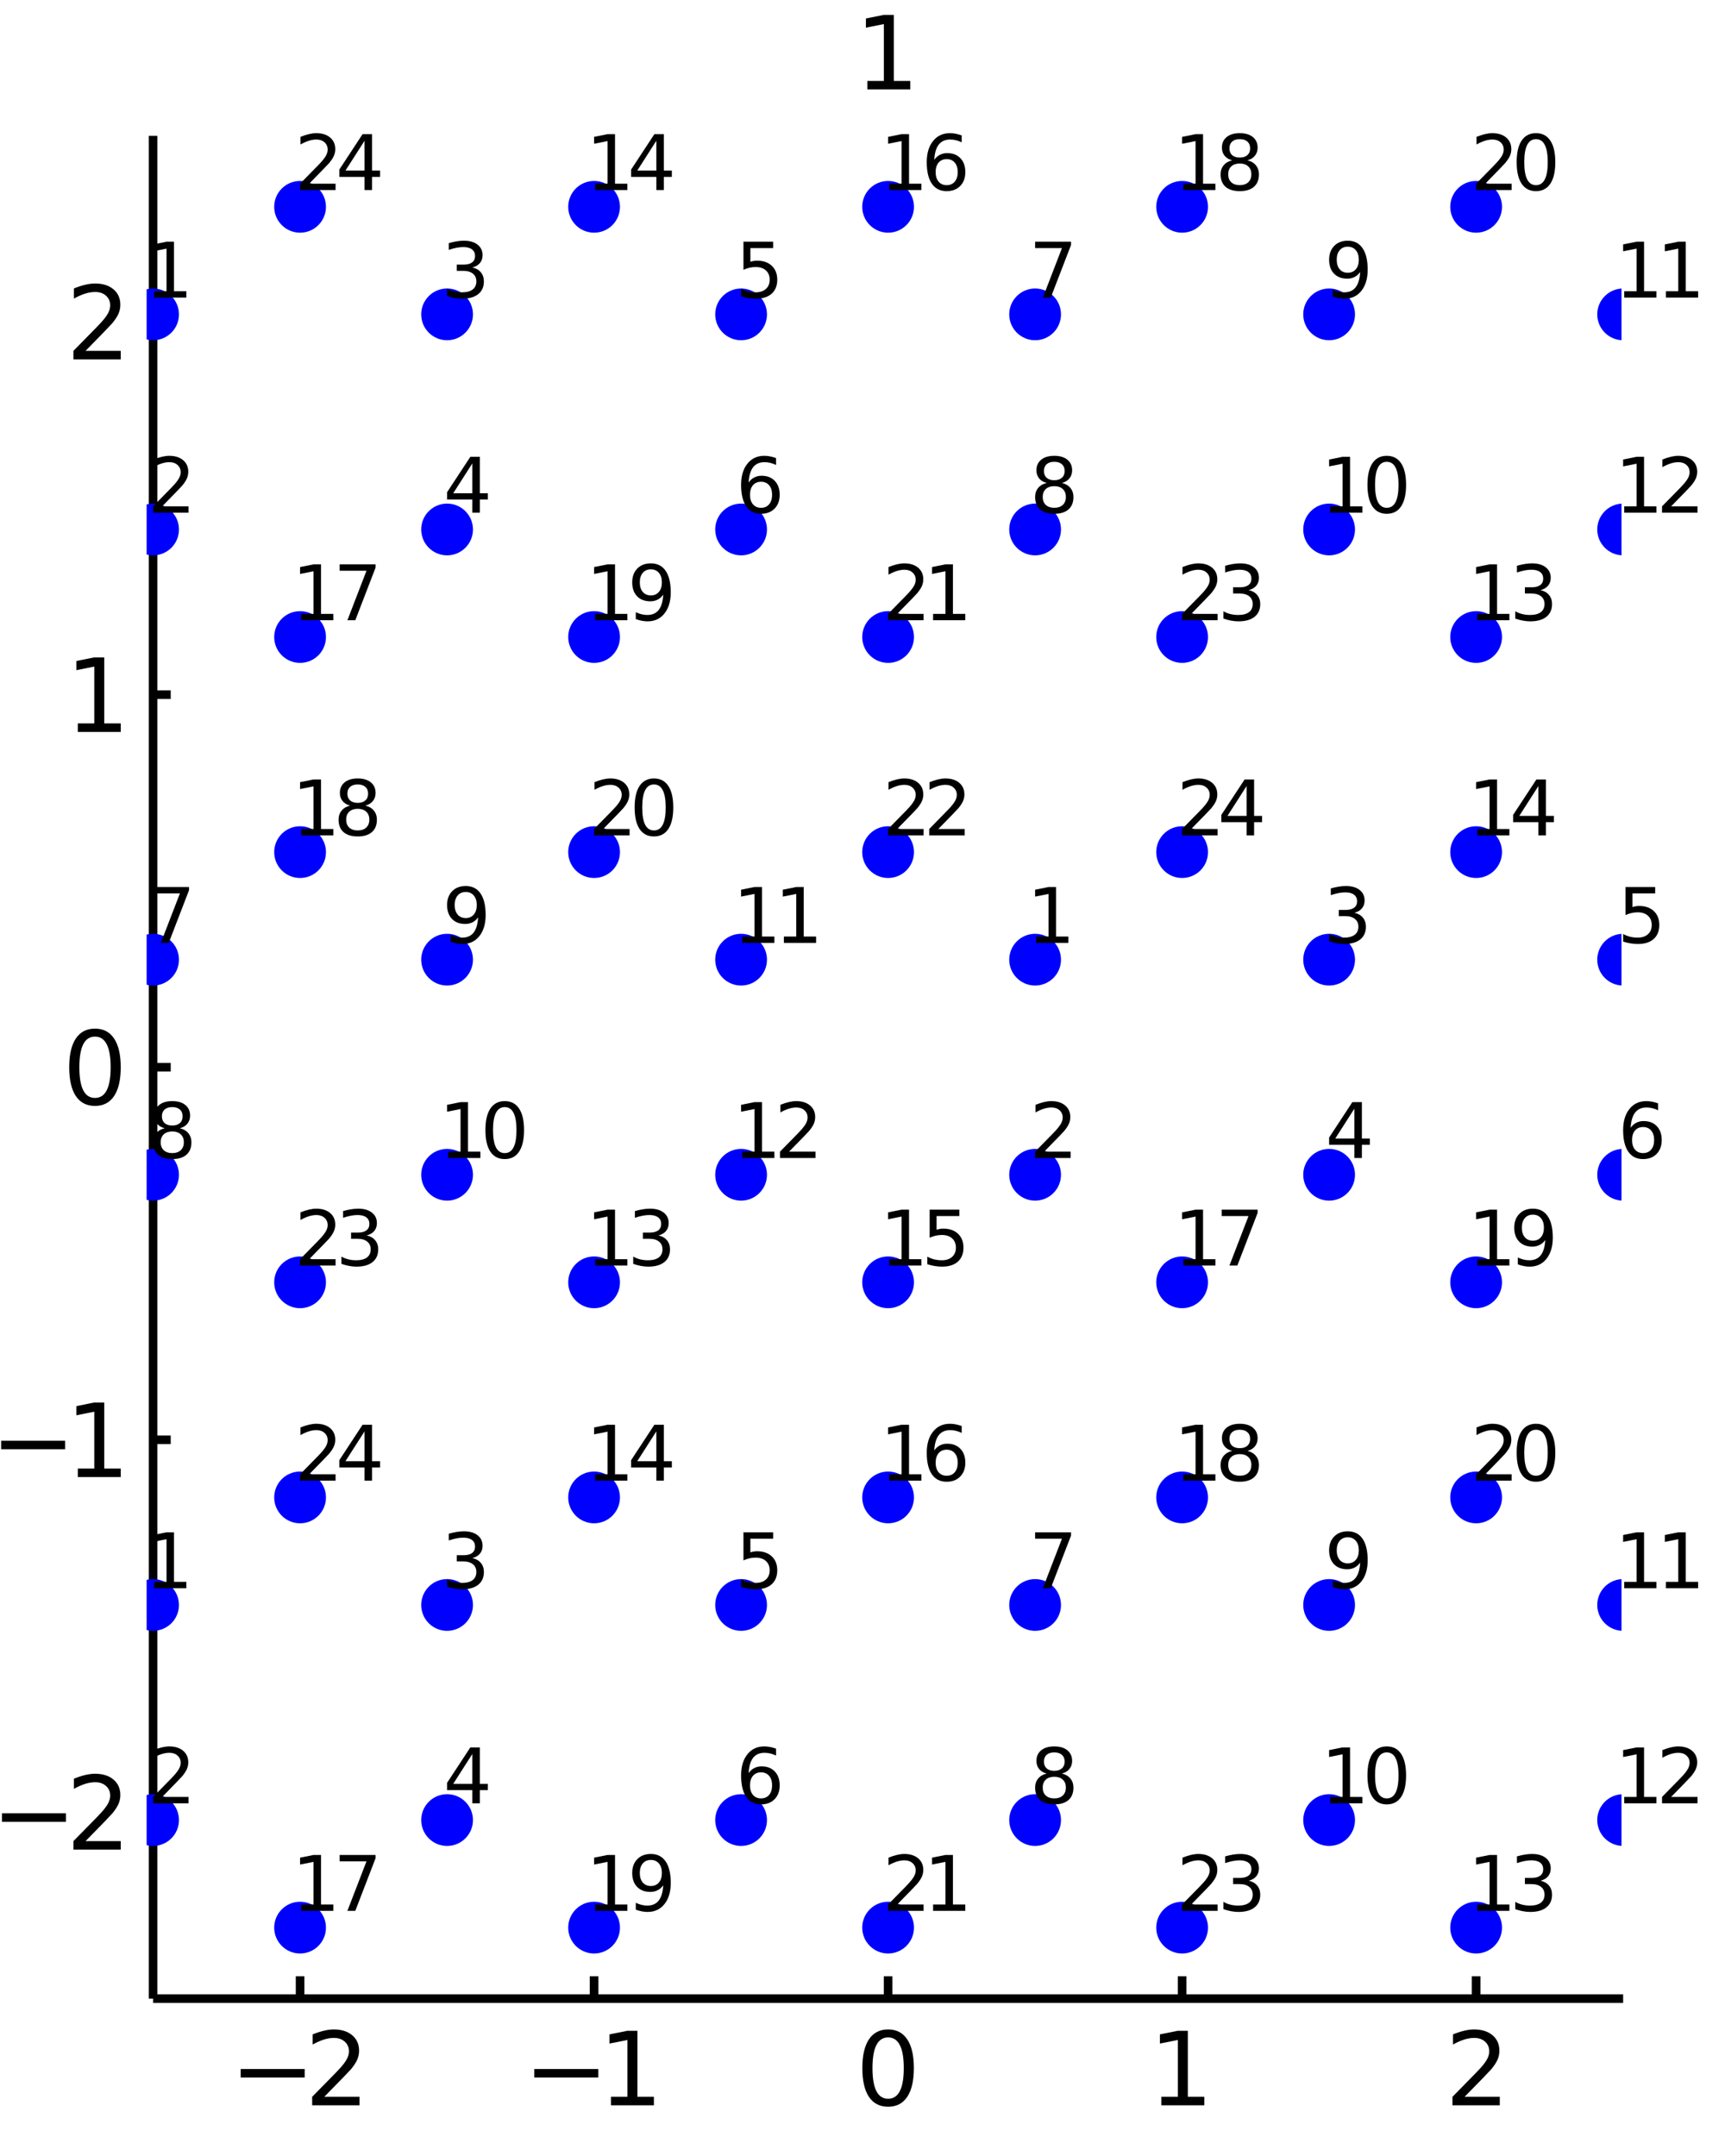 <?xml version="1.0" encoding="utf-8"?>
<svg xmlns="http://www.w3.org/2000/svg" xmlns:xlink="http://www.w3.org/1999/xlink" width="50" height="62.5" viewBox="0 0 200 250">
<rect x="0" y="0" width="200" height="250" fill="#808080" stroke="none"/>
<defs>
  <clipPath id="clip980">
    <rect x="0" y="0" width="200" height="250"/>
  </clipPath>
</defs>
<path clip-path="url(#clip980)" d="
M0 250 L200 250 L200 0 L0 0  Z
  " fill="#ffffff" fill-rule="evenodd" fill-opacity="1"/>
<defs>
  <clipPath id="clip981">
    <rect x="50" y="25" width="176" height="176"/>
  </clipPath>
</defs>
<path clip-path="url(#clip980)" d="
M17.748 231.752 L188.189 231.752 L188.189 15.748 L17.748 15.748  Z
  " fill="#ffffff" fill-rule="evenodd" fill-opacity="1"/>
<defs>
  <clipPath id="clip982">
    <rect x="17" y="15" width="171" height="217"/>
  </clipPath>
</defs>
<polyline clip-path="url(#clip980)" style="stroke:#000000; stroke-width:1; stroke-opacity:1; fill:none" points="
  17.748,231.752 188.189,231.752 
  "/>
<polyline clip-path="url(#clip980)" style="stroke:#000000; stroke-width:1; stroke-opacity:1; fill:none" points="
  34.792,231.752 34.792,229.16 
  "/>
<polyline clip-path="url(#clip980)" style="stroke:#000000; stroke-width:1; stroke-opacity:1; fill:none" points="
  68.88,231.752 68.88,229.16 
  "/>
<polyline clip-path="url(#clip980)" style="stroke:#000000; stroke-width:1; stroke-opacity:1; fill:none" points="
  102.969,231.752 102.969,229.16 
  "/>
<polyline clip-path="url(#clip980)" style="stroke:#000000; stroke-width:1; stroke-opacity:1; fill:none" points="
  137.057,231.752 137.057,229.16 
  "/>
<polyline clip-path="url(#clip980)" style="stroke:#000000; stroke-width:1; stroke-opacity:1; fill:none" points="
  171.145,231.752 171.145,229.16 
  "/>
<path clip-path="url(#clip980)" d="M 0 0 M27.906 239.913 L35.325 239.913 L35.325 240.897 L27.906 240.897 L27.906 239.913 Z" fill="#000000" fill-rule="evenodd" fill-opacity="1" /><path clip-path="url(#clip980)" d="M 0 0 M37.599 243.136 L41.679 243.136 L41.679 244.12 L36.193 244.12 L36.193 243.136 Q36.858 242.448 38.004 241.29 Q39.156 240.127 39.451 239.791 Q40.012 239.161 40.232 238.726 Q40.458 238.287 40.458 237.864 Q40.458 237.176 39.971 236.742 Q39.491 236.308 38.716 236.308 Q38.166 236.308 37.553 236.498 Q36.945 236.689 36.251 237.077 L36.251 235.897 Q36.956 235.613 37.57 235.468 Q38.183 235.324 38.693 235.324 Q40.035 235.324 40.834 235.995 Q41.632 236.666 41.632 237.789 Q41.632 238.321 41.43 238.802 Q41.233 239.276 40.706 239.924 Q40.562 240.092 39.786 240.897 Q39.011 241.695 37.599 243.136 Z" fill="#000000" fill-rule="evenodd" fill-opacity="1" /><path clip-path="url(#clip980)" d="M 0 0 M61.947 239.913 L69.366 239.913 L69.366 240.897 L61.947 240.897 L61.947 239.913 Z" fill="#000000" fill-rule="evenodd" fill-opacity="1" /><path clip-path="url(#clip980)" d="M 0 0 M70.836 243.136 L72.746 243.136 L72.746 236.545 L70.668 236.961 L70.668 235.897 L72.734 235.48 L73.903 235.48 L73.903 243.136 L75.813 243.136 L75.813 244.12 L70.836 244.12 L70.836 243.136 Z" fill="#000000" fill-rule="evenodd" fill-opacity="1" /><path clip-path="url(#clip980)" d="M 0 0 M102.969 236.25 Q102.066 236.25 101.609 237.141 Q101.157 238.026 101.157 239.809 Q101.157 241.585 101.609 242.476 Q102.066 243.362 102.969 243.362 Q103.877 243.362 104.328 242.476 Q104.786 241.585 104.786 239.809 Q104.786 238.026 104.328 237.141 Q103.877 236.25 102.969 236.25 M102.969 235.324 Q104.421 235.324 105.185 236.475 Q105.955 237.621 105.955 239.809 Q105.955 241.99 105.185 243.142 Q104.421 244.288 102.969 244.288 Q101.516 244.288 100.746 243.142 Q99.982 241.99 99.982 239.809 Q99.982 237.621 100.746 236.475 Q101.516 235.324 102.969 235.324 Z" fill="#000000" fill-rule="evenodd" fill-opacity="1" /><path clip-path="url(#clip980)" d="M 0 0 M134.652 243.136 L136.562 243.136 L136.562 236.545 L134.484 236.961 L134.484 235.897 L136.55 235.48 L137.719 235.48 L137.719 243.136 L139.629 243.136 L139.629 244.12 L134.652 244.12 L134.652 243.136 Z" fill="#000000" fill-rule="evenodd" fill-opacity="1" /><path clip-path="url(#clip980)" d="M 0 0 M169.808 243.136 L173.888 243.136 L173.888 244.12 L168.402 244.12 L168.402 243.136 Q169.067 242.448 170.213 241.29 Q171.365 240.127 171.66 239.791 Q172.221 239.161 172.441 238.726 Q172.667 238.287 172.667 237.864 Q172.667 237.176 172.181 236.742 Q171.7 236.308 170.925 236.308 Q170.375 236.308 169.762 236.498 Q169.154 236.689 168.46 237.077 L168.46 235.897 Q169.166 235.613 169.779 235.468 Q170.393 235.324 170.902 235.324 Q172.244 235.324 173.043 235.995 Q173.842 236.666 173.842 237.789 Q173.842 238.321 173.639 238.802 Q173.442 239.276 172.916 239.924 Q172.771 240.092 171.996 240.897 Q171.22 241.695 169.808 243.136 Z" fill="#000000" fill-rule="evenodd" fill-opacity="1" /><polyline clip-path="url(#clip980)" style="stroke:#000000; stroke-width:1; stroke-opacity:1; fill:none" points="
  17.748,231.752 17.748,15.748 
  "/>
<polyline clip-path="url(#clip980)" style="stroke:#000000; stroke-width:1; stroke-opacity:1; fill:none" points="
  17.748,210.152 19.793,210.152 
  "/>
<polyline clip-path="url(#clip980)" style="stroke:#000000; stroke-width:1; stroke-opacity:1; fill:none" points="
  17.748,166.951 19.793,166.951 
  "/>
<polyline clip-path="url(#clip980)" style="stroke:#000000; stroke-width:1; stroke-opacity:1; fill:none" points="
  17.748,123.75 19.793,123.75 
  "/>
<polyline clip-path="url(#clip980)" style="stroke:#000000; stroke-width:1; stroke-opacity:1; fill:none" points="
  17.748,80.549 19.793,80.549 
  "/>
<polyline clip-path="url(#clip980)" style="stroke:#000000; stroke-width:1; stroke-opacity:1; fill:none" points="
  17.748,37.348 19.793,37.348 
  "/>
<path clip-path="url(#clip980)" d="M 0 0 M0.225 210.264 L7.644 210.264 L7.644 211.248 L0.225 211.248 L0.225 210.264 Z" fill="#000000" fill-rule="evenodd" fill-opacity="1" /><path clip-path="url(#clip980)" d="M 0 0 M9.918 213.488 L13.998 213.488 L13.998 214.472 L8.512 214.472 L8.512 213.488 Q9.177 212.799 10.323 211.642 Q11.475 210.479 11.77 210.143 Q12.331 209.512 12.551 209.078 Q12.777 208.638 12.777 208.216 Q12.777 207.527 12.291 207.093 Q11.81 206.659 11.035 206.659 Q10.485 206.659 9.872 206.85 Q9.264 207.041 8.57 207.429 L8.57 206.248 Q9.276 205.965 9.889 205.82 Q10.503 205.675 11.012 205.675 Q12.354 205.675 13.153 206.347 Q13.952 207.018 13.952 208.141 Q13.952 208.673 13.749 209.153 Q13.552 209.628 13.026 210.276 Q12.881 210.444 12.106 211.248 Q11.33 212.047 9.918 213.488 Z" fill="#000000" fill-rule="evenodd" fill-opacity="1" /><path clip-path="url(#clip980)" d="M 0 0 M0.132 167.064 L7.551 167.064 L7.551 168.047 L0.132 168.047 L0.132 167.064 Z" fill="#000000" fill-rule="evenodd" fill-opacity="1" /><path clip-path="url(#clip980)" d="M 0 0 M9.021 170.287 L10.931 170.287 L10.931 163.696 L8.853 164.112 L8.853 163.047 L10.919 162.631 L12.088 162.631 L12.088 170.287 L13.998 170.287 L13.998 171.271 L9.021 171.271 L9.021 170.287 Z" fill="#000000" fill-rule="evenodd" fill-opacity="1" /><path clip-path="url(#clip980)" d="M 0 0 M11.012 120.2 Q10.109 120.2 9.652 121.091 Q9.201 121.976 9.201 123.759 Q9.201 125.535 9.652 126.426 Q10.109 127.312 11.012 127.312 Q11.921 127.312 12.372 126.426 Q12.829 125.535 12.829 123.759 Q12.829 121.976 12.372 121.091 Q11.921 120.2 11.012 120.2 M11.012 119.274 Q12.464 119.274 13.228 120.425 Q13.998 121.571 13.998 123.759 Q13.998 125.94 13.228 127.092 Q12.464 128.238 11.012 128.238 Q9.559 128.238 8.79 127.092 Q8.026 125.94 8.026 123.759 Q8.026 121.571 8.79 120.425 Q9.559 119.274 11.012 119.274 Z" fill="#000000" fill-rule="evenodd" fill-opacity="1" /><path clip-path="url(#clip980)" d="M 0 0 M9.021 83.885 L10.931 83.885 L10.931 77.294 L8.853 77.711 L8.853 76.646 L10.919 76.229 L12.088 76.229 L12.088 83.885 L13.998 83.885 L13.998 84.869 L9.021 84.869 L9.021 83.885 Z" fill="#000000" fill-rule="evenodd" fill-opacity="1" /><path clip-path="url(#clip980)" d="M 0 0 M9.918 40.685 L13.998 40.685 L13.998 41.668 L8.512 41.668 L8.512 40.685 Q9.177 39.996 10.323 38.839 Q11.475 37.675 11.77 37.34 Q12.331 36.709 12.551 36.275 Q12.777 35.835 12.777 35.413 Q12.777 34.724 12.291 34.29 Q11.81 33.856 11.035 33.856 Q10.485 33.856 9.872 34.047 Q9.264 34.238 8.57 34.626 L8.57 33.445 Q9.276 33.161 9.889 33.017 Q10.503 32.872 11.012 32.872 Q12.354 32.872 13.153 33.544 Q13.952 34.215 13.952 35.337 Q13.952 35.87 13.749 36.35 Q13.552 36.825 13.026 37.473 Q12.881 37.641 12.106 38.445 Q11.33 39.244 9.918 40.685 Z" fill="#000000" fill-rule="evenodd" fill-opacity="1" /><path clip-path="url(#clip980)" d="M 0 0 M100.564 9.384 L102.474 9.384 L102.474 2.793 L100.396 3.209 L100.396 2.145 L102.462 1.728 L103.631 1.728 L103.631 9.384 L105.541 9.384 L105.541 10.368 L100.564 10.368 L100.564 9.384 Z" fill="#000000" fill-rule="evenodd" fill-opacity="1" /><circle clip-path="url(#clip982)" cx="34.792" cy="223.518" r="3" fill="#0000ff" fill-rule="evenodd" fill-opacity="1" stroke="none"/>
<path clip-path="url(#clip980)" d="M 0 0 M34.918 220.836 L36.35 220.836 L36.35 215.893 L34.792 216.205 L34.792 215.406 L36.342 215.094 L37.218 215.094 L37.218 220.836 L38.651 220.836 L38.651 221.574 L34.918 221.574 L34.918 220.836 Z" fill="#000000" fill-rule="evenodd" fill-opacity="1" /><path clip-path="url(#clip980)" d="M 0 0 M39.38 215.094 L43.546 215.094 L43.546 215.467 L41.194 221.574 L40.278 221.574 L42.492 215.832 L39.38 215.832 L39.38 215.094 Z" fill="#000000" fill-rule="evenodd" fill-opacity="1" /><circle clip-path="url(#clip982)" cx="17.748" cy="186.105" r="3" fill="#0000ff" fill-rule="evenodd" fill-opacity="1" stroke="none"/>
<circle clip-path="url(#clip982)" cx="17.748" cy="211.047" r="3" fill="#0000ff" fill-rule="evenodd" fill-opacity="1" stroke="none"/>
<circle clip-path="url(#clip982)" cx="51.836" cy="186.105" r="3" fill="#0000ff" fill-rule="evenodd" fill-opacity="1" stroke="none"/>
<circle clip-path="url(#clip982)" cx="51.836" cy="211.047" r="3" fill="#0000ff" fill-rule="evenodd" fill-opacity="1" stroke="none"/>
<circle clip-path="url(#clip982)" cx="85.924" cy="186.105" r="3" fill="#0000ff" fill-rule="evenodd" fill-opacity="1" stroke="none"/>
<circle clip-path="url(#clip982)" cx="85.924" cy="211.047" r="3" fill="#0000ff" fill-rule="evenodd" fill-opacity="1" stroke="none"/>
<circle clip-path="url(#clip982)" cx="17.748" cy="111.279" r="3" fill="#0000ff" fill-rule="evenodd" fill-opacity="1" stroke="none"/>
<circle clip-path="url(#clip982)" cx="17.748" cy="136.221" r="3" fill="#0000ff" fill-rule="evenodd" fill-opacity="1" stroke="none"/>
<circle clip-path="url(#clip982)" cx="51.836" cy="111.279" r="3" fill="#0000ff" fill-rule="evenodd" fill-opacity="1" stroke="none"/>
<circle clip-path="url(#clip982)" cx="51.836" cy="136.221" r="3" fill="#0000ff" fill-rule="evenodd" fill-opacity="1" stroke="none"/>
<circle clip-path="url(#clip982)" cx="85.924" cy="111.279" r="3" fill="#0000ff" fill-rule="evenodd" fill-opacity="1" stroke="none"/>
<circle clip-path="url(#clip982)" cx="85.924" cy="136.221" r="3" fill="#0000ff" fill-rule="evenodd" fill-opacity="1" stroke="none"/>
<circle clip-path="url(#clip982)" cx="68.88" cy="148.692" r="3" fill="#0000ff" fill-rule="evenodd" fill-opacity="1" stroke="none"/>
<circle clip-path="url(#clip982)" cx="68.88" cy="173.634" r="3" fill="#0000ff" fill-rule="evenodd" fill-opacity="1" stroke="none"/>
<circle clip-path="url(#clip982)" cx="102.969" cy="148.692" r="3" fill="#0000ff" fill-rule="evenodd" fill-opacity="1" stroke="none"/>
<circle clip-path="url(#clip982)" cx="102.969" cy="173.634" r="3" fill="#0000ff" fill-rule="evenodd" fill-opacity="1" stroke="none"/>
<circle clip-path="url(#clip982)" cx="34.792" cy="73.866" r="3" fill="#0000ff" fill-rule="evenodd" fill-opacity="1" stroke="none"/>
<circle clip-path="url(#clip982)" cx="34.792" cy="98.808" r="3" fill="#0000ff" fill-rule="evenodd" fill-opacity="1" stroke="none"/>
<circle clip-path="url(#clip982)" cx="68.88" cy="223.518" r="3" fill="#0000ff" fill-rule="evenodd" fill-opacity="1" stroke="none"/>
<circle clip-path="url(#clip982)" cx="102.969" cy="223.518" r="3" fill="#0000ff" fill-rule="evenodd" fill-opacity="1" stroke="none"/>
<circle clip-path="url(#clip982)" cx="34.792" cy="148.692" r="3" fill="#0000ff" fill-rule="evenodd" fill-opacity="1" stroke="none"/>
<circle clip-path="url(#clip982)" cx="34.792" cy="173.634" r="3" fill="#0000ff" fill-rule="evenodd" fill-opacity="1" stroke="none"/>
<path clip-path="url(#clip980)" d="M 0 0 M17.874 183.423 L19.306 183.423 L19.306 178.48 L17.748 178.792 L17.748 177.993 L19.297 177.681 L20.174 177.681 L20.174 183.423 L21.607 183.423 L21.607 184.161 L17.874 184.161 L17.874 183.423 Z" fill="#000000" fill-rule="evenodd" fill-opacity="1" /><path clip-path="url(#clip980)" d="M 0 0 M18.803 208.365 L21.863 208.365 L21.863 209.103 L17.748 209.103 L17.748 208.365 Q18.247 207.849 19.107 206.981 Q19.97 206.108 20.192 205.856 Q20.613 205.383 20.777 205.058 Q20.947 204.728 20.947 204.411 Q20.947 203.895 20.582 203.569 Q20.222 203.244 19.64 203.244 Q19.228 203.244 18.768 203.387 Q18.312 203.53 17.791 203.821 L17.791 202.935 Q18.321 202.723 18.781 202.614 Q19.241 202.506 19.623 202.506 Q20.63 202.506 21.229 203.009 Q21.828 203.513 21.828 204.355 Q21.828 204.754 21.676 205.114 Q21.528 205.47 21.133 205.956 Q21.025 206.082 20.443 206.685 Q19.862 207.284 18.803 208.365 Z" fill="#000000" fill-rule="evenodd" fill-opacity="1" /><path clip-path="url(#clip980)" d="M 0 0 M54.766 180.667 Q55.395 180.802 55.747 181.227 Q56.103 181.652 56.103 182.277 Q56.103 183.236 55.443 183.762 Q54.783 184.287 53.568 184.287 Q53.16 184.287 52.726 184.204 Q52.296 184.126 51.836 183.966 L51.836 183.119 Q52.201 183.332 52.635 183.44 Q53.069 183.549 53.542 183.549 Q54.367 183.549 54.796 183.223 Q55.23 182.898 55.23 182.277 Q55.23 181.704 54.827 181.383 Q54.427 181.058 53.711 181.058 L52.956 181.058 L52.956 180.337 L53.746 180.337 Q54.393 180.337 54.736 180.081 Q55.078 179.821 55.078 179.335 Q55.078 178.835 54.722 178.571 Q54.371 178.302 53.711 178.302 Q53.351 178.302 52.939 178.38 Q52.526 178.458 52.032 178.623 L52.032 177.842 Q52.531 177.703 52.965 177.633 Q53.403 177.564 53.789 177.564 Q54.788 177.564 55.369 178.02 Q55.951 178.471 55.951 179.243 Q55.951 179.782 55.643 180.155 Q55.334 180.524 54.766 180.667 Z" fill="#000000" fill-rule="evenodd" fill-opacity="1" /><path clip-path="url(#clip980)" d="M 0 0 M54.762 203.387 L52.548 206.846 L54.762 206.846 L54.762 203.387 M54.532 202.623 L55.634 202.623 L55.634 206.846 L56.558 206.846 L56.558 207.575 L55.634 207.575 L55.634 209.103 L54.762 209.103 L54.762 207.575 L51.836 207.575 L51.836 206.729 L54.532 202.623 Z" fill="#000000" fill-rule="evenodd" fill-opacity="1" /><path clip-path="url(#clip980)" d="M 0 0 M86.198 177.681 L89.64 177.681 L89.64 178.419 L87.001 178.419 L87.001 180.007 Q87.192 179.942 87.383 179.912 Q87.574 179.877 87.765 179.877 Q88.85 179.877 89.483 180.472 Q90.117 181.066 90.117 182.082 Q90.117 183.128 89.466 183.71 Q88.815 184.287 87.63 184.287 Q87.222 184.287 86.797 184.217 Q86.376 184.148 85.924 184.009 L85.924 183.128 Q86.315 183.341 86.732 183.445 Q87.148 183.549 87.613 183.549 Q88.364 183.549 88.802 183.154 Q89.24 182.759 89.24 182.082 Q89.24 181.405 88.802 181.01 Q88.364 180.615 87.613 180.615 Q87.261 180.615 86.91 180.693 Q86.562 180.771 86.198 180.936 L86.198 177.681 Z" fill="#000000" fill-rule="evenodd" fill-opacity="1" /><path clip-path="url(#clip980)" d="M 0 0 M88.238 205.514 Q87.647 205.514 87.3 205.917 Q86.957 206.321 86.957 207.024 Q86.957 207.723 87.3 208.131 Q87.647 208.534 88.238 208.534 Q88.828 208.534 89.171 208.131 Q89.518 207.723 89.518 207.024 Q89.518 206.321 89.171 205.917 Q88.828 205.514 88.238 205.514 M89.978 202.766 L89.978 203.565 Q89.648 203.409 89.31 203.326 Q88.976 203.244 88.646 203.244 Q87.778 203.244 87.318 203.83 Q86.862 204.415 86.797 205.6 Q87.053 205.223 87.439 205.023 Q87.825 204.819 88.29 204.819 Q89.266 204.819 89.831 205.414 Q90.399 206.004 90.399 207.024 Q90.399 208.022 89.809 208.626 Q89.219 209.229 88.238 209.229 Q87.114 209.229 86.519 208.369 Q85.924 207.506 85.924 205.869 Q85.924 204.333 86.654 203.422 Q87.383 202.506 88.611 202.506 Q88.941 202.506 89.275 202.571 Q89.614 202.636 89.978 202.766 Z" fill="#000000" fill-rule="evenodd" fill-opacity="1" /><path clip-path="url(#clip980)" d="M 0 0 M17.748 102.855 L21.915 102.855 L21.915 103.228 L19.562 109.335 L18.646 109.335 L20.86 103.593 L17.748 103.593 L17.748 102.855 Z" fill="#000000" fill-rule="evenodd" fill-opacity="1" /><path clip-path="url(#clip980)" d="M 0 0 M19.97 131.2 Q19.345 131.2 18.985 131.534 Q18.629 131.868 18.629 132.454 Q18.629 133.04 18.985 133.374 Q19.345 133.708 19.97 133.708 Q20.595 133.708 20.956 133.374 Q21.316 133.036 21.316 132.454 Q21.316 131.868 20.956 131.534 Q20.6 131.2 19.97 131.2 M19.093 130.826 Q18.529 130.688 18.212 130.301 Q17.9 129.915 17.9 129.359 Q17.9 128.583 18.451 128.131 Q19.007 127.68 19.97 127.68 Q20.938 127.68 21.489 128.131 Q22.041 128.583 22.041 129.359 Q22.041 129.915 21.724 130.301 Q21.411 130.688 20.851 130.826 Q21.485 130.974 21.837 131.404 Q22.192 131.833 22.192 132.454 Q22.192 133.396 21.615 133.899 Q21.042 134.403 19.97 134.403 Q18.898 134.403 18.321 133.899 Q17.748 133.396 17.748 132.454 Q17.748 131.833 18.104 131.404 Q18.46 130.974 19.093 130.826 M18.772 129.442 Q18.772 129.945 19.085 130.228 Q19.402 130.51 19.97 130.51 Q20.535 130.51 20.851 130.228 Q21.172 129.945 21.172 129.442 Q21.172 128.938 20.851 128.656 Q20.535 128.374 19.97 128.374 Q19.402 128.374 19.085 128.656 Q18.772 128.938 18.772 129.442 Z" fill="#000000" fill-rule="evenodd" fill-opacity="1" /><path clip-path="url(#clip980)" d="M 0 0 M52.253 109.2 L52.253 108.402 Q52.583 108.558 52.921 108.641 Q53.26 108.723 53.585 108.723 Q54.453 108.723 54.909 108.141 Q55.369 107.556 55.434 106.366 Q55.183 106.74 54.796 106.939 Q54.41 107.139 53.941 107.139 Q52.969 107.139 52.401 106.553 Q51.836 105.963 51.836 104.943 Q51.836 103.944 52.426 103.341 Q53.017 102.738 53.998 102.738 Q55.122 102.738 55.712 103.602 Q56.307 104.461 56.307 106.102 Q56.307 107.634 55.578 108.549 Q54.853 109.461 53.624 109.461 Q53.294 109.461 52.956 109.396 Q52.617 109.331 52.253 109.2 M53.998 106.453 Q54.588 106.453 54.931 106.049 Q55.278 105.646 55.278 104.943 Q55.278 104.244 54.931 103.84 Q54.588 103.432 53.998 103.432 Q53.407 103.432 53.06 103.84 Q52.717 104.244 52.717 104.943 Q52.717 105.646 53.06 106.049 Q53.407 106.453 53.998 106.453 Z" fill="#000000" fill-rule="evenodd" fill-opacity="1" /><path clip-path="url(#clip980)" d="M 0 0 M51.962 133.539 L53.394 133.539 L53.394 128.596 L51.836 128.908 L51.836 128.109 L53.386 127.797 L54.262 127.797 L54.262 133.539 L55.695 133.539 L55.695 134.277 L51.962 134.277 L51.962 133.539 Z" fill="#000000" fill-rule="evenodd" fill-opacity="1" /><path clip-path="url(#clip980)" d="M 0 0 M58.52 128.374 Q57.843 128.374 57.5 129.043 Q57.162 129.707 57.162 131.044 Q57.162 132.376 57.5 133.044 Q57.843 133.708 58.52 133.708 Q59.202 133.708 59.54 133.044 Q59.883 132.376 59.883 131.044 Q59.883 129.707 59.54 129.043 Q59.202 128.374 58.52 128.374 M58.52 127.68 Q59.61 127.68 60.182 128.544 Q60.76 129.403 60.76 131.044 Q60.76 132.68 60.182 133.543 Q59.61 134.403 58.52 134.403 Q57.431 134.403 56.854 133.543 Q56.281 132.68 56.281 131.044 Q56.281 129.403 56.854 128.544 Q57.431 127.68 58.52 127.68 Z" fill="#000000" fill-rule="evenodd" fill-opacity="1" /><path clip-path="url(#clip980)" d="M 0 0 M86.05 108.597 L87.483 108.597 L87.483 103.654 L85.924 103.966 L85.924 103.168 L87.474 102.855 L88.351 102.855 L88.351 108.597 L89.783 108.597 L89.783 109.335 L86.05 109.335 L86.05 108.597 Z" fill="#000000" fill-rule="evenodd" fill-opacity="1" /><path clip-path="url(#clip980)" d="M 0 0 M90.885 108.597 L92.318 108.597 L92.318 103.654 L90.76 103.966 L90.76 103.168 L92.309 102.855 L93.186 102.855 L93.186 108.597 L94.618 108.597 L94.618 109.335 L90.885 109.335 L90.885 108.597 Z" fill="#000000" fill-rule="evenodd" fill-opacity="1" /><path clip-path="url(#clip980)" d="M 0 0 M86.05 133.539 L87.483 133.539 L87.483 128.596 L85.924 128.908 L85.924 128.109 L87.474 127.797 L88.351 127.797 L88.351 133.539 L89.783 133.539 L89.783 134.277 L86.05 134.277 L86.05 133.539 Z" fill="#000000" fill-rule="evenodd" fill-opacity="1" /><path clip-path="url(#clip980)" d="M 0 0 M91.489 133.539 L94.549 133.539 L94.549 134.277 L90.434 134.277 L90.434 133.539 Q90.933 133.023 91.792 132.155 Q92.656 131.282 92.877 131.03 Q93.299 130.557 93.463 130.232 Q93.633 129.902 93.633 129.585 Q93.633 129.069 93.268 128.743 Q92.908 128.418 92.326 128.418 Q91.914 128.418 91.454 128.561 Q90.998 128.704 90.477 128.995 L90.477 128.109 Q91.007 127.897 91.467 127.788 Q91.927 127.68 92.309 127.68 Q93.316 127.68 93.915 128.183 Q94.514 128.687 94.514 129.529 Q94.514 129.928 94.362 130.288 Q94.214 130.644 93.819 131.13 Q93.711 131.256 93.129 131.859 Q92.548 132.458 91.489 133.539 Z" fill="#000000" fill-rule="evenodd" fill-opacity="1" /><path clip-path="url(#clip980)" d="M 0 0 M69.006 146.01 L70.439 146.01 L70.439 141.067 L68.88 141.379 L68.88 140.58 L70.43 140.268 L71.306 140.268 L71.306 146.01 L72.739 146.01 L72.739 146.748 L69.006 146.748 L69.006 146.01 Z" fill="#000000" fill-rule="evenodd" fill-opacity="1" /><path clip-path="url(#clip980)" d="M 0 0 M76.346 143.254 Q76.975 143.389 77.326 143.814 Q77.682 144.239 77.682 144.864 Q77.682 145.824 77.023 146.349 Q76.363 146.874 75.148 146.874 Q74.74 146.874 74.306 146.791 Q73.876 146.713 73.416 146.553 L73.416 145.706 Q73.781 145.919 74.215 146.028 Q74.648 146.136 75.122 146.136 Q75.946 146.136 76.376 145.81 Q76.81 145.485 76.81 144.864 Q76.81 144.291 76.406 143.97 Q76.007 143.645 75.291 143.645 L74.536 143.645 L74.536 142.924 L75.326 142.924 Q75.972 142.924 76.315 142.668 Q76.658 142.408 76.658 141.922 Q76.658 141.422 76.302 141.158 Q75.951 140.889 75.291 140.889 Q74.931 140.889 74.518 140.967 Q74.106 141.045 73.611 141.21 L73.611 140.429 Q74.11 140.29 74.544 140.22 Q74.983 140.151 75.369 140.151 Q76.367 140.151 76.949 140.607 Q77.53 141.058 77.53 141.83 Q77.53 142.369 77.222 142.742 Q76.914 143.111 76.346 143.254 Z" fill="#000000" fill-rule="evenodd" fill-opacity="1" /><path clip-path="url(#clip980)" d="M 0 0 M69.006 170.952 L70.439 170.952 L70.439 166.009 L68.88 166.321 L68.88 165.522 L70.43 165.21 L71.306 165.21 L71.306 170.952 L72.739 170.952 L72.739 171.69 L69.006 171.69 L69.006 170.952 Z" fill="#000000" fill-rule="evenodd" fill-opacity="1" /><path clip-path="url(#clip980)" d="M 0 0 M76.098 165.974 L73.885 169.433 L76.098 169.433 L76.098 165.974 M75.868 165.21 L76.971 165.21 L76.971 169.433 L77.895 169.433 L77.895 170.162 L76.971 170.162 L76.971 171.69 L76.098 171.69 L76.098 170.162 L73.173 170.162 L73.173 169.316 L75.868 165.21 Z" fill="#000000" fill-rule="evenodd" fill-opacity="1" /><path clip-path="url(#clip980)" d="M 0 0 M103.094 146.01 L104.527 146.01 L104.527 141.067 L102.969 141.379 L102.969 140.58 L104.518 140.268 L105.395 140.268 L105.395 146.01 L106.827 146.01 L106.827 146.748 L103.094 146.748 L103.094 146.01 Z" fill="#000000" fill-rule="evenodd" fill-opacity="1" /><path clip-path="url(#clip980)" d="M 0 0 M107.786 140.268 L111.228 140.268 L111.228 141.006 L108.589 141.006 L108.589 142.594 Q108.78 142.529 108.971 142.499 Q109.162 142.464 109.353 142.464 Q110.438 142.464 111.072 143.059 Q111.705 143.653 111.705 144.669 Q111.705 145.715 111.054 146.297 Q110.403 146.874 109.218 146.874 Q108.81 146.874 108.385 146.804 Q107.964 146.735 107.513 146.596 L107.513 145.715 Q107.903 145.928 108.32 146.032 Q108.737 146.136 109.201 146.136 Q109.952 146.136 110.39 145.741 Q110.829 145.346 110.829 144.669 Q110.829 143.992 110.39 143.597 Q109.952 143.202 109.201 143.202 Q108.85 143.202 108.498 143.28 Q108.151 143.358 107.786 143.523 L107.786 140.268 Z" fill="#000000" fill-rule="evenodd" fill-opacity="1" /><path clip-path="url(#clip980)" d="M 0 0 M103.094 170.952 L104.527 170.952 L104.527 166.009 L102.969 166.321 L102.969 165.522 L104.518 165.21 L105.395 165.21 L105.395 170.952 L106.827 170.952 L106.827 171.69 L103.094 171.69 L103.094 170.952 Z" fill="#000000" fill-rule="evenodd" fill-opacity="1" /><path clip-path="url(#clip980)" d="M 0 0 M109.761 168.101 Q109.171 168.101 108.824 168.504 Q108.481 168.908 108.481 169.611 Q108.481 170.31 108.824 170.718 Q109.171 171.121 109.761 171.121 Q110.351 171.121 110.694 170.718 Q111.041 170.31 111.041 169.611 Q111.041 168.908 110.694 168.504 Q110.351 168.101 109.761 168.101 M111.501 165.353 L111.501 166.152 Q111.172 165.996 110.833 165.913 Q110.499 165.831 110.169 165.831 Q109.301 165.831 108.841 166.417 Q108.385 167.002 108.32 168.187 Q108.576 167.81 108.962 167.61 Q109.349 167.406 109.813 167.406 Q110.79 167.406 111.354 168.001 Q111.922 168.591 111.922 169.611 Q111.922 170.609 111.332 171.213 Q110.742 171.816 109.761 171.816 Q108.637 171.816 108.042 170.956 Q107.448 170.093 107.448 168.456 Q107.448 166.92 108.177 166.009 Q108.906 165.093 110.134 165.093 Q110.464 165.093 110.798 165.158 Q111.137 165.223 111.501 165.353 Z" fill="#000000" fill-rule="evenodd" fill-opacity="1" /><path clip-path="url(#clip980)" d="M 0 0 M34.918 71.184 L36.35 71.184 L36.35 66.241 L34.792 66.553 L34.792 65.754 L36.342 65.442 L37.218 65.442 L37.218 71.184 L38.651 71.184 L38.651 71.922 L34.918 71.922 L34.918 71.184 Z" fill="#000000" fill-rule="evenodd" fill-opacity="1" /><path clip-path="url(#clip980)" d="M 0 0 M39.38 65.442 L43.546 65.442 L43.546 65.815 L41.194 71.922 L40.278 71.922 L42.492 66.18 L39.38 66.18 L39.38 65.442 Z" fill="#000000" fill-rule="evenodd" fill-opacity="1" /><path clip-path="url(#clip980)" d="M 0 0 M34.918 96.126 L36.35 96.126 L36.35 91.183 L34.792 91.495 L34.792 90.697 L36.342 90.384 L37.218 90.384 L37.218 96.126 L38.651 96.126 L38.651 96.864 L34.918 96.864 L34.918 96.126 Z" fill="#000000" fill-rule="evenodd" fill-opacity="1" /><path clip-path="url(#clip980)" d="M 0 0 M41.476 93.787 Q40.851 93.787 40.491 94.121 Q40.135 94.455 40.135 95.041 Q40.135 95.627 40.491 95.961 Q40.851 96.295 41.476 96.295 Q42.101 96.295 42.461 95.961 Q42.822 95.623 42.822 95.041 Q42.822 94.455 42.461 94.121 Q42.105 93.787 41.476 93.787 M40.599 93.413 Q40.035 93.275 39.718 92.888 Q39.406 92.502 39.406 91.947 Q39.406 91.17 39.957 90.718 Q40.513 90.267 41.476 90.267 Q42.444 90.267 42.995 90.718 Q43.546 91.17 43.546 91.947 Q43.546 92.502 43.23 92.888 Q42.917 93.275 42.357 93.413 Q42.991 93.561 43.342 93.991 Q43.698 94.421 43.698 95.041 Q43.698 95.983 43.121 96.486 Q42.548 96.99 41.476 96.99 Q40.404 96.99 39.827 96.486 Q39.254 95.983 39.254 95.041 Q39.254 94.421 39.61 93.991 Q39.966 93.561 40.599 93.413 M40.278 92.029 Q40.278 92.532 40.591 92.815 Q40.907 93.097 41.476 93.097 Q42.04 93.097 42.357 92.815 Q42.678 92.532 42.678 92.029 Q42.678 91.525 42.357 91.243 Q42.04 90.961 41.476 90.961 Q40.907 90.961 40.591 91.243 Q40.278 91.525 40.278 92.029 Z" fill="#000000" fill-rule="evenodd" fill-opacity="1" /><path clip-path="url(#clip980)" d="M 0 0 M69.006 220.836 L70.439 220.836 L70.439 215.893 L68.88 216.205 L68.88 215.406 L70.43 215.094 L71.306 215.094 L71.306 220.836 L72.739 220.836 L72.739 221.574 L69.006 221.574 L69.006 220.836 Z" fill="#000000" fill-rule="evenodd" fill-opacity="1" /><path clip-path="url(#clip980)" d="M 0 0 M73.715 221.439 L73.715 220.641 Q74.045 220.797 74.384 220.88 Q74.722 220.962 75.048 220.962 Q75.916 220.962 76.372 220.38 Q76.832 219.794 76.897 218.605 Q76.645 218.978 76.259 219.178 Q75.873 219.378 75.404 219.378 Q74.431 219.378 73.863 218.792 Q73.299 218.202 73.299 217.182 Q73.299 216.183 73.889 215.58 Q74.479 214.977 75.46 214.977 Q76.584 214.977 77.174 215.84 Q77.769 216.7 77.769 218.34 Q77.769 219.873 77.04 220.788 Q76.315 221.7 75.087 221.7 Q74.757 221.7 74.418 221.635 Q74.08 221.57 73.715 221.439 M75.46 218.692 Q76.05 218.692 76.393 218.288 Q76.74 217.885 76.74 217.182 Q76.74 216.483 76.393 216.079 Q76.05 215.671 75.46 215.671 Q74.87 215.671 74.523 216.079 Q74.18 216.483 74.18 217.182 Q74.18 217.885 74.523 218.288 Q74.87 218.692 75.46 218.692 Z" fill="#000000" fill-rule="evenodd" fill-opacity="1" /><path clip-path="url(#clip980)" d="M 0 0 M104.023 220.836 L107.083 220.836 L107.083 221.574 L102.969 221.574 L102.969 220.836 Q103.468 220.32 104.327 219.452 Q105.191 218.579 105.412 218.327 Q105.833 217.854 105.998 217.529 Q106.167 217.199 106.167 216.882 Q106.167 216.366 105.803 216.04 Q105.442 215.715 104.861 215.715 Q104.449 215.715 103.988 215.858 Q103.533 216.001 103.012 216.292 L103.012 215.406 Q103.541 215.194 104.001 215.085 Q104.462 214.977 104.843 214.977 Q105.85 214.977 106.449 215.48 Q107.048 215.984 107.048 216.826 Q107.048 217.225 106.896 217.585 Q106.749 217.941 106.354 218.427 Q106.245 218.553 105.664 219.156 Q105.082 219.755 104.023 220.836 Z" fill="#000000" fill-rule="evenodd" fill-opacity="1" /><path clip-path="url(#clip980)" d="M 0 0 M108.185 220.836 L109.618 220.836 L109.618 215.893 L108.06 216.205 L108.06 215.406 L109.609 215.094 L110.486 215.094 L110.486 220.836 L111.918 220.836 L111.918 221.574 L108.185 221.574 L108.185 220.836 Z" fill="#000000" fill-rule="evenodd" fill-opacity="1" /><path clip-path="url(#clip980)" d="M 0 0 M35.847 146.01 L38.907 146.01 L38.907 146.748 L34.792 146.748 L34.792 146.01 Q35.291 145.494 36.151 144.626 Q37.014 143.753 37.236 143.501 Q37.657 143.028 37.822 142.703 Q37.991 142.373 37.991 142.056 Q37.991 141.54 37.626 141.214 Q37.266 140.889 36.684 140.889 Q36.272 140.889 35.812 141.032 Q35.356 141.175 34.836 141.466 L34.836 140.58 Q35.365 140.368 35.825 140.259 Q36.285 140.151 36.667 140.151 Q37.674 140.151 38.273 140.654 Q38.872 141.158 38.872 142 Q38.872 142.399 38.72 142.759 Q38.572 143.115 38.178 143.601 Q38.069 143.727 37.487 144.33 Q36.906 144.929 35.847 146.01 Z" fill="#000000" fill-rule="evenodd" fill-opacity="1" /><path clip-path="url(#clip980)" d="M 0 0 M42.513 143.254 Q43.143 143.389 43.494 143.814 Q43.85 144.239 43.85 144.864 Q43.85 145.824 43.191 146.349 Q42.531 146.874 41.316 146.874 Q40.907 146.874 40.474 146.791 Q40.044 146.713 39.584 146.553 L39.584 145.706 Q39.948 145.919 40.382 146.028 Q40.816 146.136 41.289 146.136 Q42.114 146.136 42.544 145.81 Q42.978 145.485 42.978 144.864 Q42.978 144.291 42.574 143.97 Q42.175 143.645 41.459 143.645 L40.704 143.645 L40.704 142.924 L41.493 142.924 Q42.14 142.924 42.483 142.668 Q42.826 142.408 42.826 141.922 Q42.826 141.422 42.47 141.158 Q42.118 140.889 41.459 140.889 Q41.099 140.889 40.686 140.967 Q40.274 141.045 39.779 141.21 L39.779 140.429 Q40.278 140.29 40.712 140.22 Q41.151 140.151 41.537 140.151 Q42.535 140.151 43.117 140.607 Q43.698 141.058 43.698 141.83 Q43.698 142.369 43.39 142.742 Q43.082 143.111 42.513 143.254 Z" fill="#000000" fill-rule="evenodd" fill-opacity="1" /><path clip-path="url(#clip980)" d="M 0 0 M35.847 170.952 L38.907 170.952 L38.907 171.69 L34.792 171.69 L34.792 170.952 Q35.291 170.436 36.151 169.568 Q37.014 168.695 37.236 168.443 Q37.657 167.97 37.822 167.645 Q37.991 167.315 37.991 166.998 Q37.991 166.482 37.626 166.156 Q37.266 165.831 36.684 165.831 Q36.272 165.831 35.812 165.974 Q35.356 166.117 34.836 166.408 L34.836 165.522 Q35.365 165.31 35.825 165.201 Q36.285 165.093 36.667 165.093 Q37.674 165.093 38.273 165.596 Q38.872 166.1 38.872 166.942 Q38.872 167.341 38.72 167.701 Q38.572 168.057 38.178 168.543 Q38.069 168.669 37.487 169.272 Q36.906 169.871 35.847 170.952 Z" fill="#000000" fill-rule="evenodd" fill-opacity="1" /><path clip-path="url(#clip980)" d="M 0 0 M42.266 165.974 L40.053 169.433 L42.266 169.433 L42.266 165.974 M42.036 165.21 L43.138 165.21 L43.138 169.433 L44.063 169.433 L44.063 170.162 L43.138 170.162 L43.138 171.69 L42.266 171.69 L42.266 170.162 L39.341 170.162 L39.341 169.316 L42.036 165.21 Z" fill="#000000" fill-rule="evenodd" fill-opacity="1" /><circle clip-path="url(#clip982)" cx="17.748" cy="36.453" r="3" fill="#0000ff" fill-rule="evenodd" fill-opacity="1" stroke="none"/>
<circle clip-path="url(#clip982)" cx="17.748" cy="61.395" r="3" fill="#0000ff" fill-rule="evenodd" fill-opacity="1" stroke="none"/>
<circle clip-path="url(#clip982)" cx="51.836" cy="36.453" r="3" fill="#0000ff" fill-rule="evenodd" fill-opacity="1" stroke="none"/>
<circle clip-path="url(#clip982)" cx="51.836" cy="61.395" r="3" fill="#0000ff" fill-rule="evenodd" fill-opacity="1" stroke="none"/>
<circle clip-path="url(#clip982)" cx="85.924" cy="36.453" r="3" fill="#0000ff" fill-rule="evenodd" fill-opacity="1" stroke="none"/>
<circle clip-path="url(#clip982)" cx="85.924" cy="61.395" r="3" fill="#0000ff" fill-rule="evenodd" fill-opacity="1" stroke="none"/>
<circle clip-path="url(#clip982)" cx="68.88" cy="23.982" r="3" fill="#0000ff" fill-rule="evenodd" fill-opacity="1" stroke="none"/>
<circle clip-path="url(#clip982)" cx="102.969" cy="23.982" r="3" fill="#0000ff" fill-rule="evenodd" fill-opacity="1" stroke="none"/>
<circle clip-path="url(#clip982)" cx="68.88" cy="73.866" r="3" fill="#0000ff" fill-rule="evenodd" fill-opacity="1" stroke="none"/>
<circle clip-path="url(#clip982)" cx="68.88" cy="98.808" r="3" fill="#0000ff" fill-rule="evenodd" fill-opacity="1" stroke="none"/>
<circle clip-path="url(#clip982)" cx="102.969" cy="73.866" r="3" fill="#0000ff" fill-rule="evenodd" fill-opacity="1" stroke="none"/>
<circle clip-path="url(#clip982)" cx="102.969" cy="98.808" r="3" fill="#0000ff" fill-rule="evenodd" fill-opacity="1" stroke="none"/>
<circle clip-path="url(#clip982)" cx="34.792" cy="23.982" r="3" fill="#0000ff" fill-rule="evenodd" fill-opacity="1" stroke="none"/>
<path clip-path="url(#clip980)" d="M 0 0 M17.874 33.771 L19.306 33.771 L19.306 28.828 L17.748 29.14 L17.748 28.341 L19.297 28.029 L20.174 28.029 L20.174 33.771 L21.607 33.771 L21.607 34.509 L17.874 34.509 L17.874 33.771 Z" fill="#000000" fill-rule="evenodd" fill-opacity="1" /><path clip-path="url(#clip980)" d="M 0 0 M18.803 58.713 L21.863 58.713 L21.863 59.451 L17.748 59.451 L17.748 58.713 Q18.247 58.197 19.107 57.329 Q19.97 56.456 20.192 56.205 Q20.613 55.731 20.777 55.406 Q20.947 55.076 20.947 54.759 Q20.947 54.243 20.582 53.917 Q20.222 53.592 19.64 53.592 Q19.228 53.592 18.768 53.735 Q18.312 53.878 17.791 54.169 L17.791 53.283 Q18.321 53.071 18.781 52.962 Q19.241 52.854 19.623 52.854 Q20.63 52.854 21.229 53.357 Q21.828 53.861 21.828 54.703 Q21.828 55.102 21.676 55.462 Q21.528 55.818 21.133 56.304 Q21.025 56.43 20.443 57.033 Q19.862 57.633 18.803 58.713 Z" fill="#000000" fill-rule="evenodd" fill-opacity="1" /><path clip-path="url(#clip980)" d="M 0 0 M54.766 31.015 Q55.395 31.15 55.747 31.575 Q56.103 32 56.103 32.625 Q56.103 33.585 55.443 34.11 Q54.783 34.635 53.568 34.635 Q53.16 34.635 52.726 34.553 Q52.296 34.474 51.836 34.314 L51.836 33.467 Q52.201 33.68 52.635 33.789 Q53.069 33.897 53.542 33.897 Q54.367 33.897 54.796 33.572 Q55.23 33.246 55.23 32.625 Q55.23 32.053 54.827 31.731 Q54.427 31.406 53.711 31.406 L52.956 31.406 L52.956 30.685 L53.746 30.685 Q54.393 30.685 54.736 30.429 Q55.078 30.169 55.078 29.683 Q55.078 29.184 54.722 28.919 Q54.371 28.65 53.711 28.65 Q53.351 28.65 52.939 28.728 Q52.526 28.806 52.032 28.971 L52.032 28.19 Q52.531 28.051 52.965 27.981 Q53.403 27.912 53.789 27.912 Q54.788 27.912 55.369 28.368 Q55.951 28.819 55.951 29.591 Q55.951 30.13 55.643 30.503 Q55.334 30.872 54.766 31.015 Z" fill="#000000" fill-rule="evenodd" fill-opacity="1" /><path clip-path="url(#clip980)" d="M 0 0 M54.762 53.735 L52.548 57.194 L54.762 57.194 L54.762 53.735 M54.532 52.971 L55.634 52.971 L55.634 57.194 L56.558 57.194 L56.558 57.923 L55.634 57.923 L55.634 59.451 L54.762 59.451 L54.762 57.923 L51.836 57.923 L51.836 57.077 L54.532 52.971 Z" fill="#000000" fill-rule="evenodd" fill-opacity="1" /><path clip-path="url(#clip980)" d="M 0 0 M86.198 28.029 L89.64 28.029 L89.64 28.767 L87.001 28.767 L87.001 30.355 Q87.192 30.29 87.383 30.26 Q87.574 30.225 87.765 30.225 Q88.85 30.225 89.483 30.82 Q90.117 31.414 90.117 32.43 Q90.117 33.476 89.466 34.058 Q88.815 34.635 87.63 34.635 Q87.222 34.635 86.797 34.566 Q86.376 34.496 85.924 34.357 L85.924 33.476 Q86.315 33.689 86.732 33.793 Q87.148 33.897 87.613 33.897 Q88.364 33.897 88.802 33.502 Q89.24 33.107 89.24 32.43 Q89.24 31.753 88.802 31.358 Q88.364 30.963 87.613 30.963 Q87.261 30.963 86.91 31.041 Q86.562 31.119 86.198 31.284 L86.198 28.029 Z" fill="#000000" fill-rule="evenodd" fill-opacity="1" /><path clip-path="url(#clip980)" d="M 0 0 M88.238 55.862 Q87.647 55.862 87.3 56.265 Q86.957 56.669 86.957 57.372 Q86.957 58.071 87.3 58.479 Q87.647 58.883 88.238 58.883 Q88.828 58.883 89.171 58.479 Q89.518 58.071 89.518 57.372 Q89.518 56.669 89.171 56.265 Q88.828 55.862 88.238 55.862 M89.978 53.114 L89.978 53.913 Q89.648 53.757 89.31 53.674 Q88.976 53.592 88.646 53.592 Q87.778 53.592 87.318 54.178 Q86.862 54.764 86.797 55.948 Q87.053 55.571 87.439 55.371 Q87.825 55.167 88.29 55.167 Q89.266 55.167 89.831 55.762 Q90.399 56.352 90.399 57.372 Q90.399 58.37 89.809 58.974 Q89.219 59.577 88.238 59.577 Q87.114 59.577 86.519 58.718 Q85.924 57.854 85.924 56.218 Q85.924 54.681 86.654 53.77 Q87.383 52.854 88.611 52.854 Q88.941 52.854 89.275 52.919 Q89.614 52.984 89.978 53.114 Z" fill="#000000" fill-rule="evenodd" fill-opacity="1" /><path clip-path="url(#clip980)" d="M 0 0 M69.006 21.3 L70.439 21.3 L70.439 16.357 L68.88 16.669 L68.88 15.871 L70.43 15.558 L71.306 15.558 L71.306 21.3 L72.739 21.3 L72.739 22.038 L69.006 22.038 L69.006 21.3 Z" fill="#000000" fill-rule="evenodd" fill-opacity="1" /><path clip-path="url(#clip980)" d="M 0 0 M76.098 16.322 L73.885 19.781 L76.098 19.781 L76.098 16.322 M75.868 15.558 L76.971 15.558 L76.971 19.781 L77.895 19.781 L77.895 20.51 L76.971 20.51 L76.971 22.038 L76.098 22.038 L76.098 20.51 L73.173 20.51 L73.173 19.664 L75.868 15.558 Z" fill="#000000" fill-rule="evenodd" fill-opacity="1" /><path clip-path="url(#clip980)" d="M 0 0 M103.094 21.3 L104.527 21.3 L104.527 16.357 L102.969 16.669 L102.969 15.871 L104.518 15.558 L105.395 15.558 L105.395 21.3 L106.827 21.3 L106.827 22.038 L103.094 22.038 L103.094 21.3 Z" fill="#000000" fill-rule="evenodd" fill-opacity="1" /><path clip-path="url(#clip980)" d="M 0 0 M109.761 18.449 Q109.171 18.449 108.824 18.852 Q108.481 19.256 108.481 19.959 Q108.481 20.658 108.824 21.066 Q109.171 21.47 109.761 21.47 Q110.351 21.47 110.694 21.066 Q111.041 20.658 111.041 19.959 Q111.041 19.256 110.694 18.852 Q110.351 18.449 109.761 18.449 M111.501 15.701 L111.501 16.5 Q111.172 16.344 110.833 16.261 Q110.499 16.179 110.169 16.179 Q109.301 16.179 108.841 16.765 Q108.385 17.351 108.32 18.535 Q108.576 18.158 108.962 17.958 Q109.349 17.754 109.813 17.754 Q110.79 17.754 111.354 18.349 Q111.922 18.939 111.922 19.959 Q111.922 20.957 111.332 21.561 Q110.742 22.164 109.761 22.164 Q108.637 22.164 108.042 21.305 Q107.448 20.441 107.448 18.805 Q107.448 17.268 108.177 16.357 Q108.906 15.441 110.134 15.441 Q110.464 15.441 110.798 15.506 Q111.137 15.571 111.501 15.701 Z" fill="#000000" fill-rule="evenodd" fill-opacity="1" /><path clip-path="url(#clip980)" d="M 0 0 M69.006 71.184 L70.439 71.184 L70.439 66.241 L68.88 66.553 L68.88 65.754 L70.43 65.442 L71.306 65.442 L71.306 71.184 L72.739 71.184 L72.739 71.922 L69.006 71.922 L69.006 71.184 Z" fill="#000000" fill-rule="evenodd" fill-opacity="1" /><path clip-path="url(#clip980)" d="M 0 0 M73.715 71.787 L73.715 70.989 Q74.045 71.145 74.384 71.228 Q74.722 71.31 75.048 71.31 Q75.916 71.31 76.372 70.728 Q76.832 70.142 76.897 68.953 Q76.645 69.327 76.259 69.526 Q75.873 69.726 75.404 69.726 Q74.431 69.726 73.863 69.14 Q73.299 68.55 73.299 67.53 Q73.299 66.531 73.889 65.928 Q74.479 65.325 75.46 65.325 Q76.584 65.325 77.174 66.189 Q77.769 67.048 77.769 68.689 Q77.769 70.221 77.04 71.136 Q76.315 72.048 75.087 72.048 Q74.757 72.048 74.418 71.983 Q74.08 71.918 73.715 71.787 M75.46 69.04 Q76.05 69.04 76.393 68.636 Q76.74 68.233 76.74 67.53 Q76.74 66.831 76.393 66.427 Q76.05 66.019 75.46 66.019 Q74.87 66.019 74.523 66.427 Q74.18 66.831 74.18 67.53 Q74.18 68.233 74.523 68.636 Q74.87 69.04 75.46 69.04 Z" fill="#000000" fill-rule="evenodd" fill-opacity="1" /><path clip-path="url(#clip980)" d="M 0 0 M69.935 96.126 L72.995 96.126 L72.995 96.864 L68.88 96.864 L68.88 96.126 Q69.379 95.61 70.239 94.742 Q71.103 93.869 71.324 93.618 Q71.745 93.144 71.91 92.819 Q72.079 92.489 72.079 92.172 Q72.079 91.656 71.715 91.33 Q71.354 91.005 70.773 91.005 Q70.36 91.005 69.9 91.148 Q69.445 91.291 68.924 91.582 L68.924 90.697 Q69.453 90.484 69.913 90.375 Q70.373 90.267 70.755 90.267 Q71.762 90.267 72.361 90.77 Q72.96 91.274 72.96 92.116 Q72.96 92.515 72.808 92.875 Q72.661 93.231 72.266 93.717 Q72.157 93.843 71.576 94.447 Q70.994 95.045 69.935 96.126 Z" fill="#000000" fill-rule="evenodd" fill-opacity="1" /><path clip-path="url(#clip980)" d="M 0 0 M75.82 90.961 Q75.143 90.961 74.8 91.63 Q74.462 92.294 74.462 93.63 Q74.462 94.963 74.8 95.631 Q75.143 96.295 75.82 96.295 Q76.502 96.295 76.84 95.631 Q77.183 94.963 77.183 93.63 Q77.183 92.294 76.84 91.63 Q76.502 90.961 75.82 90.961 M75.82 90.267 Q76.91 90.267 77.483 91.13 Q78.06 91.99 78.06 93.63 Q78.06 95.267 77.483 96.13 Q76.91 96.99 75.82 96.99 Q74.731 96.99 74.154 96.13 Q73.581 95.267 73.581 93.63 Q73.581 91.99 74.154 91.13 Q74.731 90.267 75.82 90.267 Z" fill="#000000" fill-rule="evenodd" fill-opacity="1" /><path clip-path="url(#clip980)" d="M 0 0 M104.023 71.184 L107.083 71.184 L107.083 71.922 L102.969 71.922 L102.969 71.184 Q103.468 70.668 104.327 69.8 Q105.191 68.927 105.412 68.675 Q105.833 68.202 105.998 67.877 Q106.167 67.547 106.167 67.23 Q106.167 66.714 105.803 66.388 Q105.442 66.063 104.861 66.063 Q104.449 66.063 103.988 66.206 Q103.533 66.349 103.012 66.64 L103.012 65.754 Q103.541 65.542 104.001 65.433 Q104.462 65.325 104.843 65.325 Q105.85 65.325 106.449 65.828 Q107.048 66.332 107.048 67.174 Q107.048 67.573 106.896 67.933 Q106.749 68.289 106.354 68.775 Q106.245 68.901 105.664 69.504 Q105.082 70.103 104.023 71.184 Z" fill="#000000" fill-rule="evenodd" fill-opacity="1" /><path clip-path="url(#clip980)" d="M 0 0 M108.185 71.184 L109.618 71.184 L109.618 66.241 L108.06 66.553 L108.06 65.754 L109.609 65.442 L110.486 65.442 L110.486 71.184 L111.918 71.184 L111.918 71.922 L108.185 71.922 L108.185 71.184 Z" fill="#000000" fill-rule="evenodd" fill-opacity="1" /><path clip-path="url(#clip980)" d="M 0 0 M104.023 96.126 L107.083 96.126 L107.083 96.864 L102.969 96.864 L102.969 96.126 Q103.468 95.61 104.327 94.742 Q105.191 93.869 105.412 93.618 Q105.833 93.144 105.998 92.819 Q106.167 92.489 106.167 92.172 Q106.167 91.656 105.803 91.33 Q105.442 91.005 104.861 91.005 Q104.449 91.005 103.988 91.148 Q103.533 91.291 103.012 91.582 L103.012 90.697 Q103.541 90.484 104.001 90.375 Q104.462 90.267 104.843 90.267 Q105.85 90.267 106.449 90.77 Q107.048 91.274 107.048 92.116 Q107.048 92.515 106.896 92.875 Q106.749 93.231 106.354 93.717 Q106.245 93.843 105.664 94.447 Q105.082 95.045 104.023 96.126 Z" fill="#000000" fill-rule="evenodd" fill-opacity="1" /><path clip-path="url(#clip980)" d="M 0 0 M108.789 96.126 L111.849 96.126 L111.849 96.864 L107.734 96.864 L107.734 96.126 Q108.233 95.61 109.093 94.742 Q109.956 93.869 110.178 93.618 Q110.599 93.144 110.764 92.819 Q110.933 92.489 110.933 92.172 Q110.933 91.656 110.568 91.33 Q110.208 91.005 109.626 91.005 Q109.214 91.005 108.754 91.148 Q108.298 91.291 107.778 91.582 L107.778 90.697 Q108.307 90.484 108.767 90.375 Q109.227 90.267 109.609 90.267 Q110.616 90.267 111.215 90.77 Q111.814 91.274 111.814 92.116 Q111.814 92.515 111.662 92.875 Q111.514 93.231 111.12 93.717 Q111.011 93.843 110.429 94.447 Q109.848 95.045 108.789 96.126 Z" fill="#000000" fill-rule="evenodd" fill-opacity="1" /><path clip-path="url(#clip980)" d="M 0 0 M35.847 21.3 L38.907 21.3 L38.907 22.038 L34.792 22.038 L34.792 21.3 Q35.291 20.784 36.151 19.916 Q37.014 19.043 37.236 18.791 Q37.657 18.319 37.822 17.993 Q37.991 17.663 37.991 17.346 Q37.991 16.83 37.626 16.504 Q37.266 16.179 36.684 16.179 Q36.272 16.179 35.812 16.322 Q35.356 16.465 34.836 16.756 L34.836 15.871 Q35.365 15.658 35.825 15.549 Q36.285 15.441 36.667 15.441 Q37.674 15.441 38.273 15.944 Q38.872 16.448 38.872 17.29 Q38.872 17.689 38.72 18.049 Q38.572 18.405 38.178 18.891 Q38.069 19.017 37.487 19.62 Q36.906 20.22 35.847 21.3 Z" fill="#000000" fill-rule="evenodd" fill-opacity="1" /><path clip-path="url(#clip980)" d="M 0 0 M42.266 16.322 L40.053 19.781 L42.266 19.781 L42.266 16.322 M42.036 15.558 L43.138 15.558 L43.138 19.781 L44.063 19.781 L44.063 20.51 L43.138 20.51 L43.138 22.038 L42.266 22.038 L42.266 20.51 L39.341 20.51 L39.341 19.664 L42.036 15.558 Z" fill="#000000" fill-rule="evenodd" fill-opacity="1" /><circle clip-path="url(#clip982)" cx="120.013" cy="186.105" r="3" fill="#0000ff" fill-rule="evenodd" fill-opacity="1" stroke="none"/>
<circle clip-path="url(#clip982)" cx="120.013" cy="211.047" r="3" fill="#0000ff" fill-rule="evenodd" fill-opacity="1" stroke="none"/>
<circle clip-path="url(#clip982)" cx="154.101" cy="186.105" r="3" fill="#0000ff" fill-rule="evenodd" fill-opacity="1" stroke="none"/>
<circle clip-path="url(#clip982)" cx="154.101" cy="211.047" r="3" fill="#0000ff" fill-rule="evenodd" fill-opacity="1" stroke="none"/>
<circle clip-path="url(#clip982)" cx="188.189" cy="186.105" r="3" fill="#0000ff" fill-rule="evenodd" fill-opacity="1" stroke="none"/>
<circle clip-path="url(#clip982)" cx="188.189" cy="211.047" r="3" fill="#0000ff" fill-rule="evenodd" fill-opacity="1" stroke="none"/>
<circle clip-path="url(#clip982)" cx="171.145" cy="223.518" r="3" fill="#0000ff" fill-rule="evenodd" fill-opacity="1" stroke="none"/>
<circle clip-path="url(#clip982)" cx="137.057" cy="148.692" r="3" fill="#0000ff" fill-rule="evenodd" fill-opacity="1" stroke="none"/>
<circle clip-path="url(#clip982)" cx="137.057" cy="173.634" r="3" fill="#0000ff" fill-rule="evenodd" fill-opacity="1" stroke="none"/>
<circle clip-path="url(#clip982)" cx="137.057" cy="223.518" r="3" fill="#0000ff" fill-rule="evenodd" fill-opacity="1" stroke="none"/>
<path clip-path="url(#clip980)" d="M 0 0 M120.013 177.681 L124.179 177.681 L124.179 178.054 L121.827 184.161 L120.911 184.161 L123.125 178.419 L120.013 178.419 L120.013 177.681 Z" fill="#000000" fill-rule="evenodd" fill-opacity="1" /><path clip-path="url(#clip980)" d="M 0 0 M122.235 206.026 Q121.61 206.026 121.25 206.36 Q120.894 206.694 120.894 207.28 Q120.894 207.866 121.25 208.2 Q121.61 208.534 122.235 208.534 Q122.86 208.534 123.22 208.2 Q123.58 207.862 123.58 207.28 Q123.58 206.694 123.22 206.36 Q122.864 206.026 122.235 206.026 M121.358 205.652 Q120.794 205.514 120.477 205.127 Q120.165 204.741 120.165 204.185 Q120.165 203.409 120.716 202.957 Q121.271 202.506 122.235 202.506 Q123.203 202.506 123.754 202.957 Q124.305 203.409 124.305 204.185 Q124.305 204.741 123.988 205.127 Q123.676 205.514 123.116 205.652 Q123.75 205.8 124.101 206.23 Q124.457 206.659 124.457 207.28 Q124.457 208.222 123.88 208.725 Q123.307 209.229 122.235 209.229 Q121.163 209.229 120.586 208.725 Q120.013 208.222 120.013 207.28 Q120.013 206.659 120.368 206.23 Q120.724 205.8 121.358 205.652 M121.037 204.268 Q121.037 204.771 121.349 205.053 Q121.666 205.336 122.235 205.336 Q122.799 205.336 123.116 205.053 Q123.437 204.771 123.437 204.268 Q123.437 203.764 123.116 203.482 Q122.799 203.2 122.235 203.2 Q121.666 203.2 121.349 203.482 Q121.037 203.764 121.037 204.268 Z" fill="#000000" fill-rule="evenodd" fill-opacity="1" /><path clip-path="url(#clip980)" d="M 0 0 M154.517 184.026 L154.517 183.228 Q154.847 183.384 155.186 183.467 Q155.524 183.549 155.85 183.549 Q156.718 183.549 157.174 182.967 Q157.634 182.381 157.699 181.192 Q157.447 181.565 157.061 181.765 Q156.675 181.965 156.206 181.965 Q155.234 181.965 154.665 181.379 Q154.101 180.789 154.101 179.769 Q154.101 178.77 154.691 178.167 Q155.281 177.564 156.262 177.564 Q157.386 177.564 157.977 178.427 Q158.571 179.287 158.571 180.927 Q158.571 182.46 157.842 183.375 Q157.117 184.287 155.889 184.287 Q155.559 184.287 155.221 184.222 Q154.882 184.157 154.517 184.026 M156.262 181.279 Q156.853 181.279 157.195 180.875 Q157.543 180.472 157.543 179.769 Q157.543 179.07 157.195 178.666 Q156.853 178.258 156.262 178.258 Q155.672 178.258 155.325 178.666 Q154.982 179.07 154.982 179.769 Q154.982 180.472 155.325 180.875 Q155.672 181.279 156.262 181.279 Z" fill="#000000" fill-rule="evenodd" fill-opacity="1" /><path clip-path="url(#clip980)" d="M 0 0 M154.227 208.365 L155.659 208.365 L155.659 203.422 L154.101 203.734 L154.101 202.935 L155.65 202.623 L156.527 202.623 L156.527 208.365 L157.959 208.365 L157.959 209.103 L154.227 209.103 L154.227 208.365 Z" fill="#000000" fill-rule="evenodd" fill-opacity="1" /><path clip-path="url(#clip980)" d="M 0 0 M160.785 203.2 Q160.108 203.2 159.765 203.869 Q159.426 204.533 159.426 205.869 Q159.426 207.202 159.765 207.87 Q160.108 208.534 160.785 208.534 Q161.466 208.534 161.805 207.87 Q162.148 207.202 162.148 205.869 Q162.148 204.533 161.805 203.869 Q161.466 203.2 160.785 203.2 M160.785 202.506 Q161.874 202.506 162.447 203.369 Q163.024 204.229 163.024 205.869 Q163.024 207.506 162.447 208.369 Q161.874 209.229 160.785 209.229 Q159.695 209.229 159.118 208.369 Q158.545 207.506 158.545 205.869 Q158.545 204.229 159.118 203.369 Q159.695 202.506 160.785 202.506 Z" fill="#000000" fill-rule="evenodd" fill-opacity="1" /><path clip-path="url(#clip980)" d="M 0 0 M188.315 183.423 L189.747 183.423 L189.747 178.48 L188.189 178.792 L188.189 177.993 L189.738 177.681 L190.615 177.681 L190.615 183.423 L192.047 183.423 L192.047 184.161 L188.315 184.161 L188.315 183.423 Z" fill="#000000" fill-rule="evenodd" fill-opacity="1" /><path clip-path="url(#clip980)" d="M 0 0 M193.15 183.423 L194.582 183.423 L194.582 178.48 L193.024 178.792 L193.024 177.993 L194.573 177.681 L195.45 177.681 L195.45 183.423 L196.883 183.423 L196.883 184.161 L193.15 184.161 L193.15 183.423 Z" fill="#000000" fill-rule="evenodd" fill-opacity="1" /><path clip-path="url(#clip980)" d="M 0 0 M188.315 208.365 L189.747 208.365 L189.747 203.422 L188.189 203.734 L188.189 202.935 L189.738 202.623 L190.615 202.623 L190.615 208.365 L192.047 208.365 L192.047 209.103 L188.315 209.103 L188.315 208.365 Z" fill="#000000" fill-rule="evenodd" fill-opacity="1" /><path clip-path="url(#clip980)" d="M 0 0 M193.753 208.365 L196.813 208.365 L196.813 209.103 L192.699 209.103 L192.699 208.365 Q193.198 207.849 194.057 206.981 Q194.921 206.108 195.142 205.856 Q195.563 205.383 195.728 205.058 Q195.897 204.728 195.897 204.411 Q195.897 203.895 195.533 203.569 Q195.172 203.244 194.591 203.244 Q194.179 203.244 193.718 203.387 Q193.263 203.53 192.742 203.821 L192.742 202.935 Q193.271 202.723 193.731 202.614 Q194.192 202.506 194.573 202.506 Q195.58 202.506 196.179 203.009 Q196.778 203.513 196.778 204.355 Q196.778 204.754 196.626 205.114 Q196.479 205.47 196.084 205.956 Q195.975 206.082 195.394 206.685 Q194.812 207.284 193.753 208.365 Z" fill="#000000" fill-rule="evenodd" fill-opacity="1" /><path clip-path="url(#clip980)" d="M 0 0 M171.271 220.836 L172.703 220.836 L172.703 215.893 L171.145 216.205 L171.145 215.406 L172.694 215.094 L173.571 215.094 L173.571 220.836 L175.003 220.836 L175.003 221.574 L171.271 221.574 L171.271 220.836 Z" fill="#000000" fill-rule="evenodd" fill-opacity="1" /><path clip-path="url(#clip980)" d="M 0 0 M178.61 218.08 Q179.239 218.215 179.591 218.64 Q179.947 219.065 179.947 219.69 Q179.947 220.649 179.287 221.175 Q178.627 221.7 177.412 221.7 Q177.004 221.7 176.57 221.617 Q176.141 221.539 175.68 221.379 L175.68 220.532 Q176.045 220.745 176.479 220.853 Q176.913 220.962 177.386 220.962 Q178.211 220.962 178.641 220.636 Q179.075 220.311 179.075 219.69 Q179.075 219.117 178.671 218.796 Q178.272 218.471 177.555 218.471 L176.8 218.471 L176.8 217.75 L177.59 217.75 Q178.237 217.75 178.58 217.494 Q178.923 217.234 178.923 216.748 Q178.923 216.248 178.567 215.984 Q178.215 215.715 177.555 215.715 Q177.195 215.715 176.783 215.793 Q176.371 215.871 175.876 216.036 L175.876 215.255 Q176.375 215.116 176.809 215.046 Q177.247 214.977 177.634 214.977 Q178.632 214.977 179.213 215.432 Q179.795 215.884 179.795 216.656 Q179.795 217.195 179.487 217.568 Q179.179 217.937 178.61 218.08 Z" fill="#000000" fill-rule="evenodd" fill-opacity="1" /><path clip-path="url(#clip980)" d="M 0 0 M137.183 146.01 L138.615 146.01 L138.615 141.067 L137.057 141.379 L137.057 140.58 L138.606 140.268 L139.483 140.268 L139.483 146.01 L140.915 146.01 L140.915 146.748 L137.183 146.748 L137.183 146.01 Z" fill="#000000" fill-rule="evenodd" fill-opacity="1" /><path clip-path="url(#clip980)" d="M 0 0 M141.644 140.268 L145.811 140.268 L145.811 140.641 L143.459 146.748 L142.543 146.748 L144.756 141.006 L141.644 141.006 L141.644 140.268 Z" fill="#000000" fill-rule="evenodd" fill-opacity="1" /><path clip-path="url(#clip980)" d="M 0 0 M137.183 170.952 L138.615 170.952 L138.615 166.009 L137.057 166.321 L137.057 165.522 L138.606 165.21 L139.483 165.21 L139.483 170.952 L140.915 170.952 L140.915 171.69 L137.183 171.69 L137.183 170.952 Z" fill="#000000" fill-rule="evenodd" fill-opacity="1" /><path clip-path="url(#clip980)" d="M 0 0 M143.741 168.613 Q143.116 168.613 142.755 168.947 Q142.4 169.281 142.4 169.867 Q142.4 170.453 142.755 170.787 Q143.116 171.121 143.741 171.121 Q144.366 171.121 144.726 170.787 Q145.086 170.449 145.086 169.867 Q145.086 169.281 144.726 168.947 Q144.37 168.613 143.741 168.613 M142.864 168.239 Q142.3 168.101 141.983 167.714 Q141.67 167.328 141.67 166.772 Q141.67 165.996 142.222 165.544 Q142.777 165.093 143.741 165.093 Q144.709 165.093 145.26 165.544 Q145.811 165.996 145.811 166.772 Q145.811 167.328 145.494 167.714 Q145.182 168.101 144.622 168.239 Q145.255 168.387 145.607 168.817 Q145.963 169.246 145.963 169.867 Q145.963 170.809 145.386 171.312 Q144.813 171.816 143.741 171.816 Q142.669 171.816 142.091 171.312 Q141.518 170.809 141.518 169.867 Q141.518 169.246 141.874 168.817 Q142.23 168.387 142.864 168.239 M142.543 166.855 Q142.543 167.358 142.855 167.641 Q143.172 167.923 143.741 167.923 Q144.305 167.923 144.622 167.641 Q144.943 167.358 144.943 166.855 Q144.943 166.351 144.622 166.069 Q144.305 165.787 143.741 165.787 Q143.172 165.787 142.855 166.069 Q142.543 166.351 142.543 166.855 Z" fill="#000000" fill-rule="evenodd" fill-opacity="1" /><path clip-path="url(#clip980)" d="M 0 0 M138.111 220.836 L141.171 220.836 L141.171 221.574 L137.057 221.574 L137.057 220.836 Q137.556 220.32 138.415 219.452 Q139.279 218.579 139.5 218.327 Q139.921 217.854 140.086 217.529 Q140.255 217.199 140.255 216.882 Q140.255 216.366 139.891 216.04 Q139.531 215.715 138.949 215.715 Q138.537 215.715 138.077 215.858 Q137.621 216.001 137.1 216.292 L137.1 215.406 Q137.63 215.194 138.09 215.085 Q138.55 214.977 138.932 214.977 Q139.939 214.977 140.538 215.48 Q141.137 215.984 141.137 216.826 Q141.137 217.225 140.985 217.585 Q140.837 217.941 140.442 218.427 Q140.334 218.553 139.752 219.156 Q139.17 219.755 138.111 220.836 Z" fill="#000000" fill-rule="evenodd" fill-opacity="1" /><path clip-path="url(#clip980)" d="M 0 0 M144.778 218.08 Q145.407 218.215 145.759 218.64 Q146.115 219.065 146.115 219.69 Q146.115 220.649 145.455 221.175 Q144.795 221.7 143.58 221.7 Q143.172 221.7 142.738 221.617 Q142.308 221.539 141.848 221.379 L141.848 220.532 Q142.213 220.745 142.647 220.853 Q143.081 220.962 143.554 220.962 Q144.379 220.962 144.808 220.636 Q145.242 220.311 145.242 219.69 Q145.242 219.117 144.839 218.796 Q144.439 218.471 143.723 218.471 L142.968 218.471 L142.968 217.75 L143.758 217.75 Q144.405 217.75 144.748 217.494 Q145.091 217.234 145.091 216.748 Q145.091 216.248 144.735 215.984 Q144.383 215.715 143.723 215.715 Q143.363 215.715 142.951 215.793 Q142.538 215.871 142.044 216.036 L142.044 215.255 Q142.543 215.116 142.977 215.046 Q143.415 214.977 143.801 214.977 Q144.8 214.977 145.381 215.432 Q145.963 215.884 145.963 216.656 Q145.963 217.195 145.655 217.568 Q145.347 217.937 144.778 218.08 Z" fill="#000000" fill-rule="evenodd" fill-opacity="1" /><circle clip-path="url(#clip982)" cx="120.013" cy="111.279" r="3" fill="#0000ff" fill-rule="evenodd" fill-opacity="1" stroke="none"/>
<circle clip-path="url(#clip982)" cx="120.013" cy="136.221" r="3" fill="#0000ff" fill-rule="evenodd" fill-opacity="1" stroke="none"/>
<circle clip-path="url(#clip982)" cx="154.101" cy="111.279" r="3" fill="#0000ff" fill-rule="evenodd" fill-opacity="1" stroke="none"/>
<circle clip-path="url(#clip982)" cx="154.101" cy="136.221" r="3" fill="#0000ff" fill-rule="evenodd" fill-opacity="1" stroke="none"/>
<circle clip-path="url(#clip982)" cx="188.189" cy="111.279" r="3" fill="#0000ff" fill-rule="evenodd" fill-opacity="1" stroke="none"/>
<circle clip-path="url(#clip982)" cx="188.189" cy="136.221" r="3" fill="#0000ff" fill-rule="evenodd" fill-opacity="1" stroke="none"/>
<circle clip-path="url(#clip982)" cx="120.013" cy="36.453" r="3" fill="#0000ff" fill-rule="evenodd" fill-opacity="1" stroke="none"/>
<circle clip-path="url(#clip982)" cx="120.013" cy="61.395" r="3" fill="#0000ff" fill-rule="evenodd" fill-opacity="1" stroke="none"/>
<circle clip-path="url(#clip982)" cx="154.101" cy="36.453" r="3" fill="#0000ff" fill-rule="evenodd" fill-opacity="1" stroke="none"/>
<circle clip-path="url(#clip982)" cx="154.101" cy="61.395" r="3" fill="#0000ff" fill-rule="evenodd" fill-opacity="1" stroke="none"/>
<circle clip-path="url(#clip982)" cx="188.189" cy="36.453" r="3" fill="#0000ff" fill-rule="evenodd" fill-opacity="1" stroke="none"/>
<circle clip-path="url(#clip982)" cx="188.189" cy="61.395" r="3" fill="#0000ff" fill-rule="evenodd" fill-opacity="1" stroke="none"/>
<circle clip-path="url(#clip982)" cx="171.145" cy="73.866" r="3" fill="#0000ff" fill-rule="evenodd" fill-opacity="1" stroke="none"/>
<circle clip-path="url(#clip982)" cx="171.145" cy="98.808" r="3" fill="#0000ff" fill-rule="evenodd" fill-opacity="1" stroke="none"/>
<circle clip-path="url(#clip982)" cx="137.057" cy="23.982" r="3" fill="#0000ff" fill-rule="evenodd" fill-opacity="1" stroke="none"/>
<circle clip-path="url(#clip982)" cx="171.145" cy="148.692" r="3" fill="#0000ff" fill-rule="evenodd" fill-opacity="1" stroke="none"/>
<circle clip-path="url(#clip982)" cx="171.145" cy="173.634" r="3" fill="#0000ff" fill-rule="evenodd" fill-opacity="1" stroke="none"/>
<circle clip-path="url(#clip982)" cx="137.057" cy="73.866" r="3" fill="#0000ff" fill-rule="evenodd" fill-opacity="1" stroke="none"/>
<circle clip-path="url(#clip982)" cx="137.057" cy="98.808" r="3" fill="#0000ff" fill-rule="evenodd" fill-opacity="1" stroke="none"/>
<path clip-path="url(#clip980)" d="M 0 0 M120.138 108.597 L121.571 108.597 L121.571 103.654 L120.013 103.966 L120.013 103.168 L121.562 102.855 L122.439 102.855 L122.439 108.597 L123.871 108.597 L123.871 109.335 L120.138 109.335 L120.138 108.597 Z" fill="#000000" fill-rule="evenodd" fill-opacity="1" /><path clip-path="url(#clip980)" d="M 0 0 M121.067 133.539 L124.127 133.539 L124.127 134.277 L120.013 134.277 L120.013 133.539 Q120.512 133.023 121.371 132.155 Q122.235 131.282 122.456 131.03 Q122.877 130.557 123.042 130.232 Q123.211 129.902 123.211 129.585 Q123.211 129.069 122.847 128.743 Q122.487 128.418 121.905 128.418 Q121.493 128.418 121.033 128.561 Q120.577 128.704 120.056 128.995 L120.056 128.109 Q120.586 127.897 121.046 127.788 Q121.506 127.68 121.888 127.68 Q122.895 127.68 123.493 128.183 Q124.092 128.687 124.092 129.529 Q124.092 129.928 123.941 130.288 Q123.793 130.644 123.398 131.13 Q123.289 131.256 122.708 131.859 Q122.126 132.458 121.067 133.539 Z" fill="#000000" fill-rule="evenodd" fill-opacity="1" /><path clip-path="url(#clip980)" d="M 0 0 M157.03 105.841 Q157.66 105.976 158.011 106.401 Q158.367 106.826 158.367 107.451 Q158.367 108.411 157.708 108.936 Q157.048 109.461 155.833 109.461 Q155.425 109.461 154.991 109.378 Q154.561 109.3 154.101 109.14 L154.101 108.293 Q154.465 108.506 154.899 108.615 Q155.333 108.723 155.807 108.723 Q156.631 108.723 157.061 108.398 Q157.495 108.072 157.495 107.451 Q157.495 106.878 157.091 106.557 Q156.692 106.232 155.976 106.232 L155.221 106.232 L155.221 105.511 L156.01 105.511 Q156.657 105.511 157 105.255 Q157.343 104.995 157.343 104.509 Q157.343 104.01 156.987 103.745 Q156.635 103.476 155.976 103.476 Q155.616 103.476 155.203 103.554 Q154.791 103.632 154.296 103.797 L154.296 103.016 Q154.795 102.877 155.229 102.807 Q155.668 102.738 156.054 102.738 Q157.052 102.738 157.634 103.194 Q158.215 103.645 158.215 104.417 Q158.215 104.956 157.907 105.329 Q157.599 105.698 157.03 105.841 Z" fill="#000000" fill-rule="evenodd" fill-opacity="1" /><path clip-path="url(#clip980)" d="M 0 0 M157.026 128.561 L154.813 132.02 L157.026 132.02 L157.026 128.561 M156.796 127.797 L157.899 127.797 L157.899 132.02 L158.823 132.02 L158.823 132.749 L157.899 132.749 L157.899 134.277 L157.026 134.277 L157.026 132.749 L154.101 132.749 L154.101 131.903 L156.796 127.797 Z" fill="#000000" fill-rule="evenodd" fill-opacity="1" /><path clip-path="url(#clip980)" d="M 0 0 M188.462 102.855 L191.904 102.855 L191.904 103.593 L189.265 103.593 L189.265 105.181 Q189.456 105.116 189.647 105.086 Q189.838 105.051 190.029 105.051 Q191.114 105.051 191.748 105.646 Q192.382 106.24 192.382 107.256 Q192.382 108.302 191.731 108.884 Q191.08 109.461 189.895 109.461 Q189.487 109.461 189.061 109.391 Q188.64 109.322 188.189 109.183 L188.189 108.302 Q188.58 108.515 188.996 108.619 Q189.413 108.723 189.877 108.723 Q190.628 108.723 191.067 108.328 Q191.505 107.933 191.505 107.256 Q191.505 106.579 191.067 106.184 Q190.628 105.789 189.877 105.789 Q189.526 105.789 189.174 105.867 Q188.827 105.945 188.462 106.11 L188.462 102.855 Z" fill="#000000" fill-rule="evenodd" fill-opacity="1" /><path clip-path="url(#clip980)" d="M 0 0 M190.502 130.688 Q189.912 130.688 189.565 131.091 Q189.222 131.495 189.222 132.198 Q189.222 132.897 189.565 133.305 Q189.912 133.708 190.502 133.708 Q191.093 133.708 191.435 133.305 Q191.783 132.897 191.783 132.198 Q191.783 131.495 191.435 131.091 Q191.093 130.688 190.502 130.688 M192.243 127.94 L192.243 128.739 Q191.913 128.583 191.574 128.5 Q191.24 128.418 190.91 128.418 Q190.042 128.418 189.582 129.004 Q189.126 129.59 189.061 130.774 Q189.317 130.397 189.704 130.197 Q190.09 129.993 190.554 129.993 Q191.531 129.993 192.095 130.588 Q192.664 131.178 192.664 132.198 Q192.664 133.196 192.074 133.8 Q191.483 134.403 190.502 134.403 Q189.378 134.403 188.784 133.543 Q188.189 132.68 188.189 131.044 Q188.189 129.507 188.918 128.596 Q189.647 127.68 190.876 127.68 Q191.205 127.68 191.54 127.745 Q191.878 127.81 192.243 127.94 Z" fill="#000000" fill-rule="evenodd" fill-opacity="1" /><path clip-path="url(#clip980)" d="M 0 0 M120.013 28.029 L124.179 28.029 L124.179 28.402 L121.827 34.509 L120.911 34.509 L123.125 28.767 L120.013 28.767 L120.013 28.029 Z" fill="#000000" fill-rule="evenodd" fill-opacity="1" /><path clip-path="url(#clip980)" d="M 0 0 M122.235 56.374 Q121.61 56.374 121.25 56.708 Q120.894 57.042 120.894 57.628 Q120.894 58.214 121.25 58.548 Q121.61 58.883 122.235 58.883 Q122.86 58.883 123.22 58.548 Q123.58 58.21 123.58 57.628 Q123.58 57.042 123.22 56.708 Q122.864 56.374 122.235 56.374 M121.358 56.001 Q120.794 55.862 120.477 55.475 Q120.165 55.089 120.165 54.533 Q120.165 53.757 120.716 53.305 Q121.271 52.854 122.235 52.854 Q123.203 52.854 123.754 53.305 Q124.305 53.757 124.305 54.533 Q124.305 55.089 123.988 55.475 Q123.676 55.862 123.116 56.001 Q123.75 56.148 124.101 56.578 Q124.457 57.008 124.457 57.628 Q124.457 58.57 123.88 59.073 Q123.307 59.577 122.235 59.577 Q121.163 59.577 120.586 59.073 Q120.013 58.57 120.013 57.628 Q120.013 57.008 120.368 56.578 Q120.724 56.148 121.358 56.001 M121.037 54.616 Q121.037 55.12 121.349 55.402 Q121.666 55.684 122.235 55.684 Q122.799 55.684 123.116 55.402 Q123.437 55.12 123.437 54.616 Q123.437 54.112 123.116 53.83 Q122.799 53.548 122.235 53.548 Q121.666 53.548 121.349 53.83 Q121.037 54.112 121.037 54.616 Z" fill="#000000" fill-rule="evenodd" fill-opacity="1" /><path clip-path="url(#clip980)" d="M 0 0 M154.517 34.374 L154.517 33.576 Q154.847 33.732 155.186 33.815 Q155.524 33.897 155.85 33.897 Q156.718 33.897 157.174 33.316 Q157.634 32.73 157.699 31.54 Q157.447 31.914 157.061 32.113 Q156.675 32.313 156.206 32.313 Q155.234 32.313 154.665 31.727 Q154.101 31.137 154.101 30.117 Q154.101 29.119 154.691 28.515 Q155.281 27.912 156.262 27.912 Q157.386 27.912 157.977 28.776 Q158.571 29.635 158.571 31.276 Q158.571 32.808 157.842 33.724 Q157.117 34.635 155.889 34.635 Q155.559 34.635 155.221 34.57 Q154.882 34.505 154.517 34.374 M156.262 31.627 Q156.853 31.627 157.195 31.224 Q157.543 30.82 157.543 30.117 Q157.543 29.418 157.195 29.014 Q156.853 28.606 156.262 28.606 Q155.672 28.606 155.325 29.014 Q154.982 29.418 154.982 30.117 Q154.982 30.82 155.325 31.224 Q155.672 31.627 156.262 31.627 Z" fill="#000000" fill-rule="evenodd" fill-opacity="1" /><path clip-path="url(#clip980)" d="M 0 0 M154.227 58.713 L155.659 58.713 L155.659 53.77 L154.101 54.082 L154.101 53.283 L155.65 52.971 L156.527 52.971 L156.527 58.713 L157.959 58.713 L157.959 59.451 L154.227 59.451 L154.227 58.713 Z" fill="#000000" fill-rule="evenodd" fill-opacity="1" /><path clip-path="url(#clip980)" d="M 0 0 M160.785 53.548 Q160.108 53.548 159.765 54.217 Q159.426 54.881 159.426 56.218 Q159.426 57.55 159.765 58.218 Q160.108 58.883 160.785 58.883 Q161.466 58.883 161.805 58.218 Q162.148 57.55 162.148 56.218 Q162.148 54.881 161.805 54.217 Q161.466 53.548 160.785 53.548 M160.785 52.854 Q161.874 52.854 162.447 53.718 Q163.024 54.577 163.024 56.218 Q163.024 57.854 162.447 58.718 Q161.874 59.577 160.785 59.577 Q159.695 59.577 159.118 58.718 Q158.545 57.854 158.545 56.218 Q158.545 54.577 159.118 53.718 Q159.695 52.854 160.785 52.854 Z" fill="#000000" fill-rule="evenodd" fill-opacity="1" /><path clip-path="url(#clip980)" d="M 0 0 M188.315 33.771 L189.747 33.771 L189.747 28.828 L188.189 29.14 L188.189 28.341 L189.738 28.029 L190.615 28.029 L190.615 33.771 L192.047 33.771 L192.047 34.509 L188.315 34.509 L188.315 33.771 Z" fill="#000000" fill-rule="evenodd" fill-opacity="1" /><path clip-path="url(#clip980)" d="M 0 0 M193.15 33.771 L194.582 33.771 L194.582 28.828 L193.024 29.14 L193.024 28.341 L194.573 28.029 L195.45 28.029 L195.45 33.771 L196.883 33.771 L196.883 34.509 L193.15 34.509 L193.15 33.771 Z" fill="#000000" fill-rule="evenodd" fill-opacity="1" /><path clip-path="url(#clip980)" d="M 0 0 M188.315 58.713 L189.747 58.713 L189.747 53.77 L188.189 54.082 L188.189 53.283 L189.738 52.971 L190.615 52.971 L190.615 58.713 L192.047 58.713 L192.047 59.451 L188.315 59.451 L188.315 58.713 Z" fill="#000000" fill-rule="evenodd" fill-opacity="1" /><path clip-path="url(#clip980)" d="M 0 0 M193.753 58.713 L196.813 58.713 L196.813 59.451 L192.699 59.451 L192.699 58.713 Q193.198 58.197 194.057 57.329 Q194.921 56.456 195.142 56.205 Q195.563 55.731 195.728 55.406 Q195.897 55.076 195.897 54.759 Q195.897 54.243 195.533 53.917 Q195.172 53.592 194.591 53.592 Q194.179 53.592 193.718 53.735 Q193.263 53.878 192.742 54.169 L192.742 53.283 Q193.271 53.071 193.731 52.962 Q194.192 52.854 194.573 52.854 Q195.58 52.854 196.179 53.357 Q196.778 53.861 196.778 54.703 Q196.778 55.102 196.626 55.462 Q196.479 55.818 196.084 56.304 Q195.975 56.43 195.394 57.033 Q194.812 57.633 193.753 58.713 Z" fill="#000000" fill-rule="evenodd" fill-opacity="1" /><path clip-path="url(#clip980)" d="M 0 0 M171.271 71.184 L172.703 71.184 L172.703 66.241 L171.145 66.553 L171.145 65.754 L172.694 65.442 L173.571 65.442 L173.571 71.184 L175.003 71.184 L175.003 71.922 L171.271 71.922 L171.271 71.184 Z" fill="#000000" fill-rule="evenodd" fill-opacity="1" /><path clip-path="url(#clip980)" d="M 0 0 M178.61 68.428 Q179.239 68.563 179.591 68.988 Q179.947 69.413 179.947 70.038 Q179.947 70.998 179.287 71.523 Q178.627 72.048 177.412 72.048 Q177.004 72.048 176.57 71.965 Q176.141 71.887 175.68 71.727 L175.68 70.88 Q176.045 71.093 176.479 71.201 Q176.913 71.31 177.386 71.31 Q178.211 71.31 178.641 70.984 Q179.075 70.659 179.075 70.038 Q179.075 69.465 178.671 69.144 Q178.272 68.819 177.555 68.819 L176.8 68.819 L176.8 68.098 L177.59 68.098 Q178.237 68.098 178.58 67.842 Q178.923 67.582 178.923 67.096 Q178.923 66.597 178.567 66.332 Q178.215 66.063 177.555 66.063 Q177.195 66.063 176.783 66.141 Q176.371 66.219 175.876 66.384 L175.876 65.603 Q176.375 65.464 176.809 65.394 Q177.247 65.325 177.634 65.325 Q178.632 65.325 179.213 65.781 Q179.795 66.232 179.795 67.004 Q179.795 67.543 179.487 67.916 Q179.179 68.285 178.61 68.428 Z" fill="#000000" fill-rule="evenodd" fill-opacity="1" /><path clip-path="url(#clip980)" d="M 0 0 M171.271 96.126 L172.703 96.126 L172.703 91.183 L171.145 91.495 L171.145 90.697 L172.694 90.384 L173.571 90.384 L173.571 96.126 L175.003 96.126 L175.003 96.864 L171.271 96.864 L171.271 96.126 Z" fill="#000000" fill-rule="evenodd" fill-opacity="1" /><path clip-path="url(#clip980)" d="M 0 0 M178.363 91.148 L176.149 94.607 L178.363 94.607 L178.363 91.148 M178.133 90.384 L179.235 90.384 L179.235 94.607 L180.16 94.607 L180.16 95.336 L179.235 95.336 L179.235 96.864 L178.363 96.864 L178.363 95.336 L175.437 95.336 L175.437 94.49 L178.133 90.384 Z" fill="#000000" fill-rule="evenodd" fill-opacity="1" /><path clip-path="url(#clip980)" d="M 0 0 M137.183 21.3 L138.615 21.3 L138.615 16.357 L137.057 16.669 L137.057 15.871 L138.606 15.558 L139.483 15.558 L139.483 21.3 L140.915 21.3 L140.915 22.038 L137.183 22.038 L137.183 21.3 Z" fill="#000000" fill-rule="evenodd" fill-opacity="1" /><path clip-path="url(#clip980)" d="M 0 0 M143.741 18.961 Q143.116 18.961 142.755 19.295 Q142.4 19.629 142.4 20.215 Q142.4 20.801 142.755 21.135 Q143.116 21.47 143.741 21.47 Q144.366 21.47 144.726 21.135 Q145.086 20.797 145.086 20.215 Q145.086 19.629 144.726 19.295 Q144.37 18.961 143.741 18.961 M142.864 18.588 Q142.3 18.449 141.983 18.062 Q141.67 17.676 141.67 17.12 Q141.67 16.344 142.222 15.892 Q142.777 15.441 143.741 15.441 Q144.709 15.441 145.26 15.892 Q145.811 16.344 145.811 17.12 Q145.811 17.676 145.494 18.062 Q145.182 18.449 144.622 18.588 Q145.255 18.735 145.607 19.165 Q145.963 19.595 145.963 20.215 Q145.963 21.157 145.386 21.66 Q144.813 22.164 143.741 22.164 Q142.669 22.164 142.091 21.66 Q141.518 21.157 141.518 20.215 Q141.518 19.595 141.874 19.165 Q142.23 18.735 142.864 18.588 M142.543 17.203 Q142.543 17.706 142.855 17.989 Q143.172 18.271 143.741 18.271 Q144.305 18.271 144.622 17.989 Q144.943 17.706 144.943 17.203 Q144.943 16.7 144.622 16.417 Q144.305 16.135 143.741 16.135 Q143.172 16.135 142.855 16.417 Q142.543 16.7 142.543 17.203 Z" fill="#000000" fill-rule="evenodd" fill-opacity="1" /><path clip-path="url(#clip980)" d="M 0 0 M171.271 146.01 L172.703 146.01 L172.703 141.067 L171.145 141.379 L171.145 140.58 L172.694 140.268 L173.571 140.268 L173.571 146.01 L175.003 146.01 L175.003 146.748 L171.271 146.748 L171.271 146.01 Z" fill="#000000" fill-rule="evenodd" fill-opacity="1" /><path clip-path="url(#clip980)" d="M 0 0 M175.98 146.613 L175.98 145.815 Q176.31 145.971 176.648 146.054 Q176.987 146.136 177.312 146.136 Q178.18 146.136 178.636 145.554 Q179.096 144.968 179.161 143.779 Q178.91 144.153 178.523 144.352 Q178.137 144.552 177.668 144.552 Q176.696 144.552 176.127 143.966 Q175.563 143.376 175.563 142.356 Q175.563 141.357 176.154 140.754 Q176.744 140.151 177.725 140.151 Q178.849 140.151 179.439 141.015 Q180.034 141.874 180.034 143.514 Q180.034 145.047 179.305 145.962 Q178.58 146.874 177.351 146.874 Q177.022 146.874 176.683 146.809 Q176.345 146.744 175.98 146.613 M177.725 143.866 Q178.315 143.866 178.658 143.462 Q179.005 143.059 179.005 142.356 Q179.005 141.657 178.658 141.253 Q178.315 140.845 177.725 140.845 Q177.134 140.845 176.787 141.253 Q176.444 141.657 176.444 142.356 Q176.444 143.059 176.787 143.462 Q177.134 143.866 177.725 143.866 Z" fill="#000000" fill-rule="evenodd" fill-opacity="1" /><path clip-path="url(#clip980)" d="M 0 0 M172.2 170.952 L175.259 170.952 L175.259 171.69 L171.145 171.69 L171.145 170.952 Q171.644 170.436 172.503 169.568 Q173.367 168.695 173.588 168.443 Q174.009 167.97 174.174 167.645 Q174.344 167.315 174.344 166.998 Q174.344 166.482 173.979 166.156 Q173.619 165.831 173.037 165.831 Q172.625 165.831 172.165 165.974 Q171.709 166.117 171.188 166.408 L171.188 165.522 Q171.718 165.31 172.178 165.201 Q172.638 165.093 173.02 165.093 Q174.027 165.093 174.626 165.596 Q175.225 166.1 175.225 166.942 Q175.225 167.341 175.073 167.701 Q174.925 168.057 174.53 168.543 Q174.422 168.669 173.84 169.272 Q173.259 169.871 172.2 170.952 Z" fill="#000000" fill-rule="evenodd" fill-opacity="1" /><path clip-path="url(#clip980)" d="M 0 0 M178.085 165.787 Q177.408 165.787 177.065 166.456 Q176.726 167.12 176.726 168.456 Q176.726 169.789 177.065 170.457 Q177.408 171.121 178.085 171.121 Q178.766 171.121 179.105 170.457 Q179.448 169.789 179.448 168.456 Q179.448 167.12 179.105 166.456 Q178.766 165.787 178.085 165.787 M178.085 165.093 Q179.174 165.093 179.747 165.956 Q180.325 166.816 180.325 168.456 Q180.325 170.093 179.747 170.956 Q179.174 171.816 178.085 171.816 Q176.996 171.816 176.418 170.956 Q175.845 170.093 175.845 168.456 Q175.845 166.816 176.418 165.956 Q176.996 165.093 178.085 165.093 Z" fill="#000000" fill-rule="evenodd" fill-opacity="1" /><path clip-path="url(#clip980)" d="M 0 0 M138.111 71.184 L141.171 71.184 L141.171 71.922 L137.057 71.922 L137.057 71.184 Q137.556 70.668 138.415 69.8 Q139.279 68.927 139.5 68.675 Q139.921 68.202 140.086 67.877 Q140.255 67.547 140.255 67.23 Q140.255 66.714 139.891 66.388 Q139.531 66.063 138.949 66.063 Q138.537 66.063 138.077 66.206 Q137.621 66.349 137.1 66.64 L137.1 65.754 Q137.63 65.542 138.09 65.433 Q138.55 65.325 138.932 65.325 Q139.939 65.325 140.538 65.828 Q141.137 66.332 141.137 67.174 Q141.137 67.573 140.985 67.933 Q140.837 68.289 140.442 68.775 Q140.334 68.901 139.752 69.504 Q139.17 70.103 138.111 71.184 Z" fill="#000000" fill-rule="evenodd" fill-opacity="1" /><path clip-path="url(#clip980)" d="M 0 0 M144.778 68.428 Q145.407 68.563 145.759 68.988 Q146.115 69.413 146.115 70.038 Q146.115 70.998 145.455 71.523 Q144.795 72.048 143.58 72.048 Q143.172 72.048 142.738 71.965 Q142.308 71.887 141.848 71.727 L141.848 70.88 Q142.213 71.093 142.647 71.201 Q143.081 71.31 143.554 71.31 Q144.379 71.31 144.808 70.984 Q145.242 70.659 145.242 70.038 Q145.242 69.465 144.839 69.144 Q144.439 68.819 143.723 68.819 L142.968 68.819 L142.968 68.098 L143.758 68.098 Q144.405 68.098 144.748 67.842 Q145.091 67.582 145.091 67.096 Q145.091 66.597 144.735 66.332 Q144.383 66.063 143.723 66.063 Q143.363 66.063 142.951 66.141 Q142.538 66.219 142.044 66.384 L142.044 65.603 Q142.543 65.464 142.977 65.394 Q143.415 65.325 143.801 65.325 Q144.8 65.325 145.381 65.781 Q145.963 66.232 145.963 67.004 Q145.963 67.543 145.655 67.916 Q145.347 68.285 144.778 68.428 Z" fill="#000000" fill-rule="evenodd" fill-opacity="1" /><path clip-path="url(#clip980)" d="M 0 0 M138.111 96.126 L141.171 96.126 L141.171 96.864 L137.057 96.864 L137.057 96.126 Q137.556 95.61 138.415 94.742 Q139.279 93.869 139.5 93.618 Q139.921 93.144 140.086 92.819 Q140.255 92.489 140.255 92.172 Q140.255 91.656 139.891 91.33 Q139.531 91.005 138.949 91.005 Q138.537 91.005 138.077 91.148 Q137.621 91.291 137.1 91.582 L137.1 90.697 Q137.63 90.484 138.09 90.375 Q138.55 90.267 138.932 90.267 Q139.939 90.267 140.538 90.77 Q141.137 91.274 141.137 92.116 Q141.137 92.515 140.985 92.875 Q140.837 93.231 140.442 93.717 Q140.334 93.843 139.752 94.447 Q139.17 95.045 138.111 96.126 Z" fill="#000000" fill-rule="evenodd" fill-opacity="1" /><path clip-path="url(#clip980)" d="M 0 0 M144.531 91.148 L142.317 94.607 L144.531 94.607 L144.531 91.148 M144.301 90.384 L145.403 90.384 L145.403 94.607 L146.327 94.607 L146.327 95.336 L145.403 95.336 L145.403 96.864 L144.531 96.864 L144.531 95.336 L141.605 95.336 L141.605 94.49 L144.301 90.384 Z" fill="#000000" fill-rule="evenodd" fill-opacity="1" /><circle clip-path="url(#clip982)" cx="171.145" cy="23.982" r="3" fill="#0000ff" fill-rule="evenodd" fill-opacity="1" stroke="none"/>
<path clip-path="url(#clip980)" d="M 0 0 M172.2 21.3 L175.259 21.3 L175.259 22.038 L171.145 22.038 L171.145 21.3 Q171.644 20.784 172.503 19.916 Q173.367 19.043 173.588 18.791 Q174.009 18.319 174.174 17.993 Q174.344 17.663 174.344 17.346 Q174.344 16.83 173.979 16.504 Q173.619 16.179 173.037 16.179 Q172.625 16.179 172.165 16.322 Q171.709 16.465 171.188 16.756 L171.188 15.871 Q171.718 15.658 172.178 15.549 Q172.638 15.441 173.02 15.441 Q174.027 15.441 174.626 15.944 Q175.225 16.448 175.225 17.29 Q175.225 17.689 175.073 18.049 Q174.925 18.405 174.53 18.891 Q174.422 19.017 173.84 19.62 Q173.259 20.22 172.2 21.3 Z" fill="#000000" fill-rule="evenodd" fill-opacity="1" /><path clip-path="url(#clip980)" d="M 0 0 M178.085 16.135 Q177.408 16.135 177.065 16.804 Q176.726 17.468 176.726 18.805 Q176.726 20.137 177.065 20.805 Q177.408 21.47 178.085 21.47 Q178.766 21.47 179.105 20.805 Q179.448 20.137 179.448 18.805 Q179.448 17.468 179.105 16.804 Q178.766 16.135 178.085 16.135 M178.085 15.441 Q179.174 15.441 179.747 16.305 Q180.325 17.164 180.325 18.805 Q180.325 20.441 179.747 21.305 Q179.174 22.164 178.085 22.164 Q176.996 22.164 176.418 21.305 Q175.845 20.441 175.845 18.805 Q175.845 17.164 176.418 16.305 Q176.996 15.441 178.085 15.441 Z" fill="#000000" fill-rule="evenodd" fill-opacity="1" /></svg>
